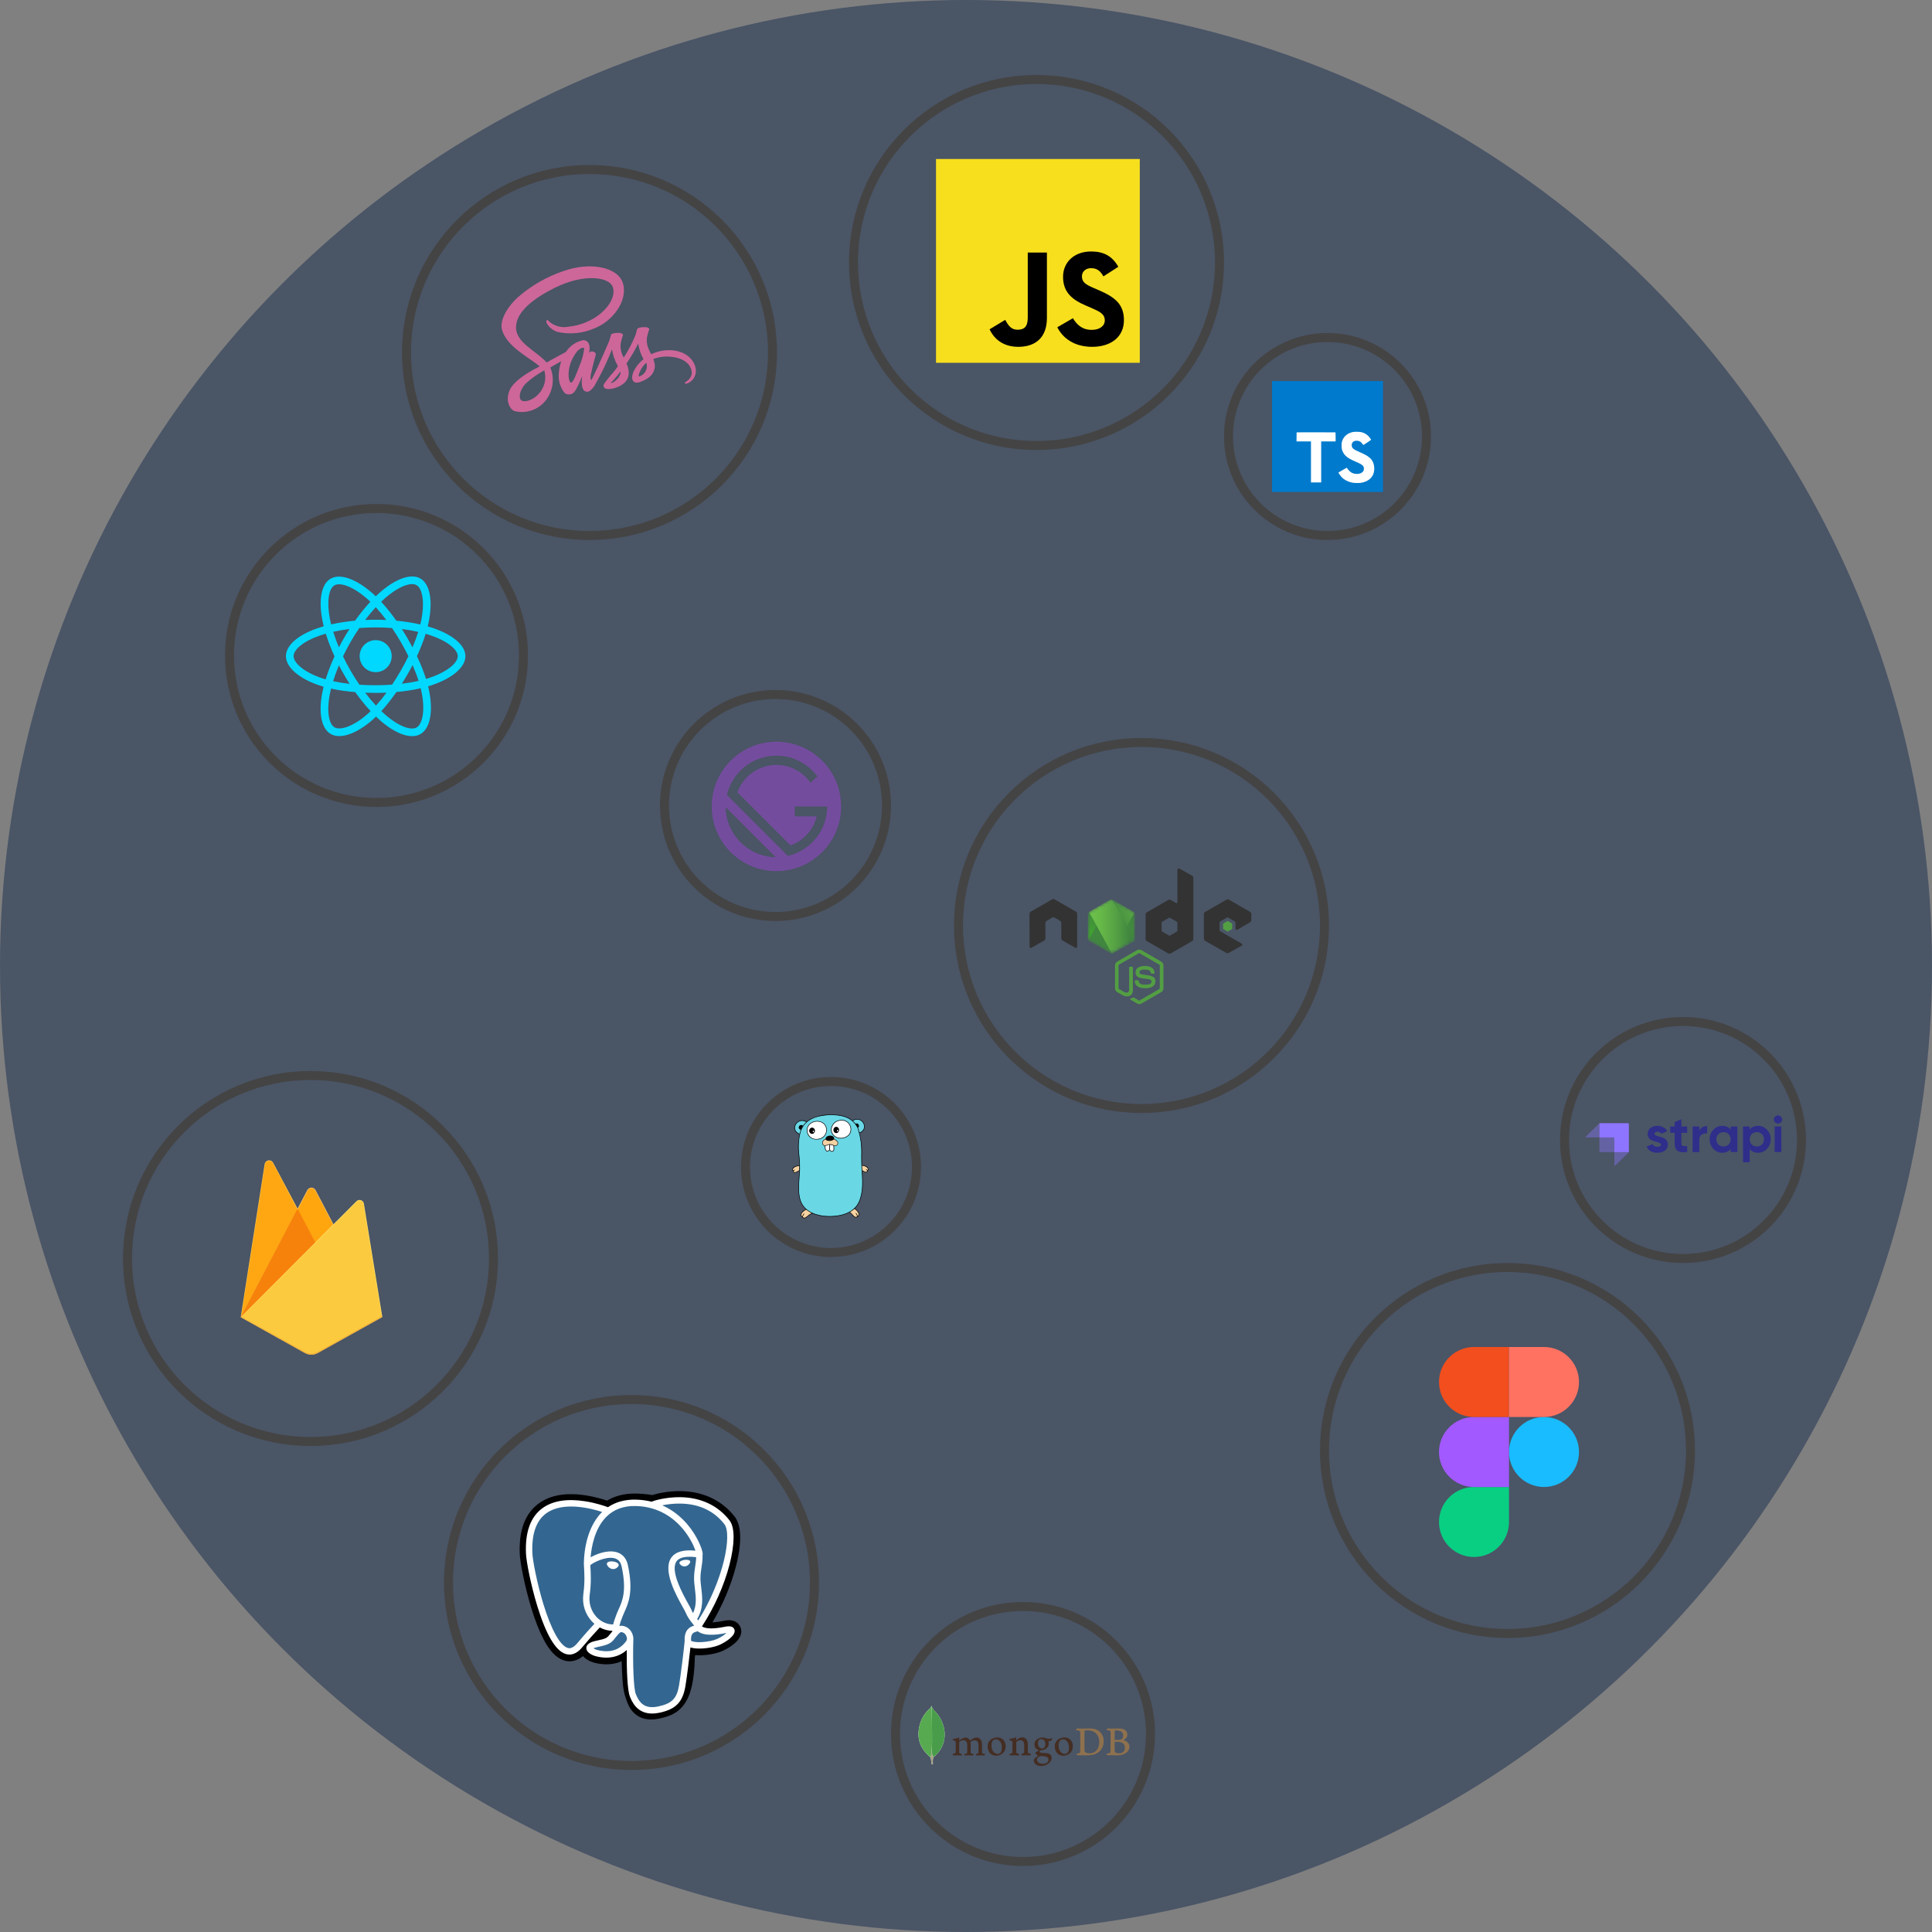 <svg width="644" height="644" viewBox="0 0 644 644" fill="none" xmlns="http://www.w3.org/2000/svg">
<rect x="0" y="0" width="644" height="644" fill="#808080" stroke="none"/>
<circle cx="322" cy="322" r="322" fill="#4A5566"/>
<g clip-path="url(#clip0_26_322)">
<path d="M312 53H379.935V120.935H312V53Z" fill="#F7DF1E"/>
<path d="M329.863 109.771L335.061 106.625C336.064 108.403 336.977 109.908 339.165 109.908C341.263 109.908 342.586 109.087 342.586 105.895V84.189H348.97V105.986C348.97 112.598 345.094 115.608 339.439 115.608C334.332 115.608 331.367 112.963 329.862 109.771" fill="black"/>
<path d="M352.437 109.087L357.635 106.077C359.004 108.312 360.782 109.954 363.929 109.954C366.574 109.954 368.261 108.631 368.261 106.807C368.261 104.618 366.528 103.843 363.609 102.566L362.014 101.882C357.408 99.921 354.353 97.459 354.353 92.26C354.353 87.472 358.001 83.823 363.701 83.823C367.76 83.823 370.678 85.237 372.776 88.931L367.805 92.124C366.71 90.163 365.525 89.388 363.701 89.388C361.831 89.388 360.645 90.573 360.645 92.124C360.645 94.039 361.831 94.814 364.567 96L366.163 96.684C371.59 99.01 374.645 101.381 374.645 106.716C374.645 112.462 370.13 115.609 364.065 115.609C358.137 115.609 354.307 112.781 352.437 109.087" fill="black"/>
</g>
<circle cx="345.5" cy="87.5" r="61" stroke="#444444" stroke-width="3"/>
<g clip-path="url(#clip1_26_322)">
<path d="M144.503 209.406C143.866 209.188 143.224 208.985 142.577 208.799C142.686 208.355 142.786 207.917 142.875 207.486C144.333 200.408 143.38 194.707 140.124 192.83C137.003 191.03 131.898 192.907 126.743 197.393C126.235 197.836 125.738 198.292 125.253 198.76C124.928 198.449 124.598 198.143 124.262 197.844C118.859 193.047 113.443 191.025 110.191 192.908C107.073 194.713 106.149 200.073 107.462 206.78C107.593 207.444 107.74 208.105 107.904 208.762C107.138 208.98 106.398 209.212 105.69 209.459C99.355 211.667 95.31 215.128 95.31 218.718C95.31 222.426 99.653 226.146 106.251 228.401C106.785 228.583 107.325 228.751 107.868 228.907C107.692 229.614 107.535 230.326 107.398 231.042C106.147 237.633 107.124 242.866 110.234 244.66C113.446 246.513 118.838 244.609 124.087 240.02C124.513 239.647 124.929 239.263 125.336 238.869C125.861 239.376 126.4 239.868 126.953 240.345C132.038 244.72 137.061 246.487 140.168 244.689C143.377 242.831 144.42 237.209 143.066 230.369C142.959 229.833 142.839 229.3 142.707 228.77C143.086 228.658 143.457 228.543 143.819 228.422C150.679 226.15 155.141 222.476 155.141 218.718C155.141 215.115 150.965 211.631 144.503 209.406ZM143.016 225.996C142.688 226.105 142.353 226.209 142.011 226.311C141.253 223.914 140.232 221.365 138.981 218.731C140.174 216.16 141.157 213.644 141.893 211.262C142.505 211.439 143.099 211.626 143.671 211.823C149.208 213.729 152.585 216.547 152.585 218.718C152.585 221.031 148.938 224.034 143.016 225.996ZM140.558 230.866C141.157 233.89 141.242 236.624 140.846 238.762C140.49 240.683 139.773 241.964 138.887 242.477C137.001 243.568 132.969 242.15 128.62 238.407C128.106 237.964 127.605 237.506 127.116 237.035C128.802 235.192 130.487 233.048 132.131 230.667C135.024 230.411 137.756 229.991 140.234 229.418C140.356 229.911 140.465 230.394 140.558 230.866ZM115.708 242.288C113.866 242.939 112.398 242.957 111.511 242.446C109.624 241.357 108.839 237.155 109.91 231.519C110.037 230.853 110.183 230.191 110.346 229.533C112.797 230.075 115.51 230.465 118.409 230.7C120.065 233.029 121.798 235.17 123.545 237.045C123.174 237.405 122.794 237.755 122.406 238.095C120.084 240.124 117.758 241.564 115.708 242.288ZM107.077 225.982C104.16 224.985 101.751 223.689 100.099 222.275C98.615 221.004 97.866 219.742 97.866 218.718C97.866 216.54 101.114 213.761 106.531 211.872C107.189 211.643 107.877 211.427 108.591 211.224C109.34 213.659 110.322 216.206 111.507 218.781C110.306 221.394 109.31 223.981 108.554 226.445C108.058 226.303 107.566 226.148 107.077 225.982ZM109.97 206.289C108.846 200.543 109.593 196.208 111.472 195.12C113.474 193.961 117.9 195.613 122.565 199.756C122.869 200.027 123.168 200.303 123.463 200.584C121.724 202.451 120.007 204.576 118.366 206.892C115.552 207.153 112.858 207.572 110.382 208.133C110.229 207.522 110.092 206.907 109.97 206.289V206.289ZM135.779 212.662C135.194 211.652 134.587 210.654 133.96 209.67C135.869 209.911 137.698 210.232 139.415 210.623C138.9 212.276 138.257 214.004 137.5 215.776C136.947 214.726 136.374 213.688 135.779 212.662ZM125.254 202.411C126.433 203.688 127.614 205.114 128.775 206.661C126.419 206.55 124.06 206.55 121.704 206.66C122.866 205.127 124.057 203.703 125.254 202.411ZM114.662 212.68C114.075 213.698 113.512 214.729 112.973 215.774C112.229 214.008 111.592 212.273 111.072 210.596C112.779 210.214 114.599 209.902 116.496 209.665C115.861 210.655 115.25 211.66 114.662 212.679V212.68ZM116.551 227.954C114.591 227.735 112.743 227.439 111.037 227.067C111.565 225.361 112.216 223.588 112.976 221.785C113.517 222.83 114.083 223.862 114.672 224.881C115.278 225.928 115.906 226.953 116.551 227.954ZM125.325 235.206C124.113 233.899 122.905 232.453 121.725 230.898C122.871 230.943 124.039 230.965 125.226 230.965C126.445 230.965 127.651 230.938 128.837 230.885C127.672 232.468 126.496 233.917 125.325 235.206ZM137.524 221.693C138.324 223.516 138.998 225.279 139.533 226.956C137.799 227.352 135.926 227.671 133.952 227.908C134.585 226.905 135.197 225.89 135.789 224.863C136.391 223.82 136.97 222.762 137.524 221.693ZM133.575 223.586C132.669 225.161 131.712 226.705 130.705 228.217C128.881 228.347 127.054 228.411 125.226 228.41C123.364 228.41 121.552 228.352 119.808 228.239C118.776 226.73 117.8 225.183 116.884 223.6H116.884C115.973 222.026 115.121 220.418 114.331 218.779C115.119 217.14 115.968 215.531 116.877 213.956L116.876 213.956C117.784 212.381 118.752 210.84 119.777 209.338C121.557 209.203 123.381 209.133 125.225 209.133H125.226C127.078 209.133 128.905 209.204 130.684 209.34C131.699 210.84 132.66 212.375 133.567 213.943C134.478 215.514 135.339 217.115 136.146 218.743C135.347 220.388 134.489 222.003 133.575 223.586ZM138.848 195.044C140.851 196.199 141.63 200.859 140.372 206.969C140.291 207.359 140.201 207.756 140.103 208.159C137.62 207.586 134.925 207.16 132.103 206.895C130.459 204.554 128.755 202.426 127.045 200.583C127.493 200.151 127.952 199.73 128.421 199.321C132.838 195.477 136.967 193.959 138.848 195.044ZM125.226 213.376C128.176 213.376 130.568 215.768 130.568 218.718C130.568 221.669 128.176 224.061 125.226 224.061C122.275 224.061 119.883 221.669 119.883 218.718C119.883 215.768 122.275 213.376 125.226 213.376Z" fill="#00D8FF"/>
</g>
<circle cx="125.5" cy="218.5" r="49" stroke="#444444" stroke-width="3"/>
<g clip-path="url(#clip2_26_322)">
<path d="M379.742 334.702C379.492 334.702 379.258 334.636 379.04 334.519L376.817 333.2C376.483 333.016 376.65 332.95 376.751 332.916C377.202 332.766 377.285 332.732 377.753 332.465C377.804 332.432 377.871 332.449 377.921 332.482L379.626 333.5C379.692 333.534 379.776 333.534 379.826 333.5L386.495 329.644C386.562 329.611 386.596 329.544 386.596 329.46V321.765C386.596 321.681 386.562 321.614 386.495 321.581L379.826 317.741C379.759 317.708 379.676 317.708 379.626 317.741L372.956 321.581C372.889 321.614 372.856 321.698 372.856 321.764V329.46C372.856 329.527 372.889 329.611 372.956 329.644L374.778 330.696C375.764 331.197 376.383 330.612 376.383 330.028V322.432C376.383 322.332 376.466 322.232 376.583 322.232H377.436C377.536 322.232 377.636 322.315 377.636 322.432V330.028C377.636 331.347 376.918 332.115 375.664 332.115C375.28 332.115 374.979 332.115 374.126 331.697L372.371 330.696C371.936 330.445 371.669 329.978 371.669 329.477V321.781C371.669 321.28 371.936 320.813 372.371 320.563L379.04 316.706C379.458 316.473 380.027 316.473 380.445 316.706L387.114 320.563C387.549 320.813 387.816 321.28 387.816 321.781V329.477C387.816 329.978 387.549 330.445 387.114 330.696L380.445 334.552C380.227 334.652 379.977 334.702 379.743 334.702H379.742ZM381.798 329.41C378.873 329.41 378.272 328.075 378.272 326.94C378.272 326.839 378.355 326.739 378.472 326.739H379.341C379.442 326.739 379.525 326.806 379.525 326.906C379.659 327.791 380.043 328.225 381.815 328.225C383.219 328.225 383.821 327.908 383.821 327.157C383.821 326.723 383.654 326.406 381.464 326.188C379.642 326.005 378.506 325.604 378.506 324.152C378.506 322.8 379.642 321.998 381.548 321.998C383.687 321.998 384.74 322.733 384.874 324.335C384.874 324.386 384.857 324.435 384.824 324.486C384.79 324.519 384.74 324.552 384.69 324.552H383.821C383.737 324.552 383.654 324.486 383.637 324.402C383.437 323.484 382.918 323.183 381.548 323.183C380.01 323.183 379.826 323.718 379.826 324.118C379.826 324.602 380.043 324.753 382.116 325.02C384.172 325.287 385.142 325.671 385.142 327.107C385.125 328.576 383.921 329.41 381.798 329.41Z" fill="#539E43"/>
<path d="M359.049 304.603C359.049 304.303 358.882 304.019 358.614 303.869L351.527 299.795C351.41 299.728 351.276 299.695 351.143 299.678H351.076C350.942 299.678 350.808 299.728 350.691 299.795L343.604 303.869C343.336 304.019 343.169 304.303 343.169 304.603L343.186 315.554C343.186 315.705 343.27 315.855 343.403 315.922C343.537 316.005 343.704 316.005 343.821 315.922L348.034 313.518C348.301 313.367 348.468 313.084 348.468 312.783V307.658C348.468 307.358 348.635 307.074 348.903 306.924L350.691 305.889C350.825 305.805 350.975 305.772 351.126 305.772C351.276 305.772 351.427 305.805 351.544 305.889L353.332 306.924C353.6 307.074 353.767 307.358 353.767 307.658V312.783C353.767 313.084 353.934 313.367 354.201 313.518L358.414 315.922C358.547 316.005 358.715 316.005 358.848 315.922C358.982 315.855 359.066 315.705 359.066 315.554L359.049 304.603Z" fill="#333333"/>
<path d="M393.115 289.528C392.981 289.461 392.814 289.461 392.697 289.528C392.563 289.612 392.479 289.745 392.479 289.896V300.747C392.479 300.847 392.429 300.947 392.329 301.014C392.229 301.064 392.128 301.064 392.028 301.014L390.256 299.996C390.127 299.922 389.98 299.883 389.83 299.883C389.681 299.883 389.534 299.922 389.404 299.996L382.317 304.086C382.049 304.236 381.882 304.52 381.882 304.82V312.983C381.882 313.284 382.049 313.568 382.317 313.718L389.404 317.808C389.534 317.882 389.681 317.921 389.83 317.921C389.98 317.921 390.127 317.882 390.256 317.808L397.344 313.718C397.611 313.568 397.778 313.284 397.778 312.983V292.633C397.778 292.316 397.611 292.033 397.344 291.882L393.115 289.528H393.115ZM392.463 310.296C392.463 310.379 392.429 310.446 392.362 310.479L389.939 311.882C389.905 311.898 389.868 311.907 389.83 311.907C389.792 311.907 389.755 311.898 389.721 311.882L387.298 310.479C387.231 310.446 387.197 310.362 387.197 310.296V307.491C387.197 307.408 387.231 307.341 387.298 307.308L389.721 305.905C389.755 305.889 389.792 305.88 389.83 305.88C389.868 305.88 389.905 305.889 389.939 305.905L392.362 307.308C392.429 307.341 392.463 307.424 392.463 307.491V310.296Z" fill="#333333"/>
<path d="M416.7 307.424C416.968 307.274 417.118 306.99 417.118 306.69V304.703C417.118 304.403 416.951 304.119 416.7 303.969L409.663 299.895C409.533 299.822 409.386 299.783 409.237 299.783C409.087 299.783 408.94 299.822 408.81 299.895L401.723 303.985C401.456 304.136 401.289 304.419 401.289 304.72V312.883C401.289 313.184 401.456 313.468 401.723 313.618L408.76 317.624C409.028 317.775 409.345 317.775 409.596 317.624L413.858 315.254C413.992 315.187 414.076 315.037 414.076 314.887C414.076 314.736 413.992 314.586 413.858 314.519L406.738 310.429C406.604 310.346 406.52 310.212 406.52 310.062V307.508C406.52 307.358 406.604 307.208 406.738 307.141L408.961 305.872C409.026 305.831 409.101 305.809 409.178 305.809C409.255 305.809 409.33 305.831 409.395 305.872L411.619 307.141C411.752 307.224 411.836 307.358 411.836 307.508V309.511C411.836 309.661 411.92 309.812 412.053 309.878C412.187 309.962 412.354 309.962 412.488 309.878L416.7 307.424Z" fill="#333333"/>
<path d="M409.128 307.04C409.153 307.024 409.182 307.015 409.212 307.015C409.241 307.015 409.27 307.024 409.295 307.04L410.649 307.825C410.699 307.858 410.733 307.908 410.733 307.975V309.544C410.733 309.611 410.699 309.661 410.649 309.695L409.295 310.479C409.27 310.496 409.241 310.504 409.212 310.504C409.182 310.504 409.153 310.496 409.128 310.479L407.774 309.695C407.724 309.661 407.691 309.611 407.691 309.544V307.975C407.691 307.908 407.724 307.858 407.774 307.825L409.128 307.04Z" fill="#539E43"/>
<mask id="mask0_26_322" style="mask-type:alpha" maskUnits="userSpaceOnUse" x="362" y="299" width="17" height="19">
<path d="M370.9 299.929C370.77 299.855 370.623 299.816 370.474 299.816C370.324 299.816 370.177 299.855 370.048 299.929L363.011 303.985C362.743 304.135 362.593 304.419 362.593 304.72V312.85C362.593 313.15 362.76 313.434 363.011 313.584L370.048 317.641C370.177 317.715 370.324 317.754 370.474 317.754C370.623 317.754 370.77 317.715 370.9 317.641L377.937 313.584C378.205 313.434 378.355 313.15 378.355 312.85V304.72C378.355 304.419 378.188 304.136 377.937 303.985L370.9 299.929Z" fill="white"/>
</mask>
<g mask="url(#mask0_26_322)">
<path d="M370.9 299.929C370.77 299.855 370.623 299.816 370.474 299.816C370.324 299.816 370.177 299.855 370.048 299.929L363.011 303.985C362.743 304.135 362.593 304.419 362.593 304.72V312.85C362.593 313.15 362.76 313.434 363.011 313.584L370.048 317.641C370.177 317.715 370.324 317.754 370.474 317.754C370.623 317.754 370.77 317.715 370.9 317.641L377.937 313.584C378.205 313.434 378.355 313.15 378.355 312.85V304.72C378.355 304.419 378.188 304.136 377.937 303.985L370.9 299.929Z" fill="url(#paint0_linear_26_322)"/>
<path d="M377.954 303.985L370.883 299.929C370.814 299.894 370.741 299.866 370.666 299.845L362.743 313.401C362.809 313.481 362.888 313.549 362.977 313.601L370.048 317.658C370.248 317.775 370.482 317.808 370.699 317.741L378.138 304.152C378.088 304.086 378.021 304.035 377.954 303.985V303.985Z" fill="url(#paint1_linear_26_322)"/>
<path fill-rule="evenodd" clip-rule="evenodd" d="M377.971 313.584C378.171 313.468 378.322 313.267 378.389 313.05L370.633 299.829C370.432 299.795 370.215 299.812 370.031 299.929L363.01 303.969L370.582 317.758C370.692 317.74 370.799 317.706 370.9 317.658L377.971 313.585L377.971 313.584Z" fill="url(#paint2_linear_26_322)"/>
<path fill-rule="evenodd" clip-rule="evenodd" d="M377.971 313.584L370.917 317.641C370.817 317.692 370.71 317.726 370.599 317.741L370.733 317.992L378.556 313.468V313.367L378.355 313.034C378.322 313.267 378.171 313.468 377.971 313.584Z" fill="url(#paint3_linear_26_322)"/>
<path fill-rule="evenodd" clip-rule="evenodd" d="M377.971 313.584L370.917 317.641C370.817 317.692 370.71 317.726 370.599 317.741L370.733 317.992L378.556 313.468V313.367L378.355 313.034C378.322 313.267 378.171 313.468 377.971 313.584Z" fill="url(#paint4_linear_26_322)"/>
</g>
</g>
<circle cx="380.5" cy="308.5" r="61" stroke="#444444" stroke-width="3"/>
<path d="M222.952 116.722C220.917 116.725 218.91 117.19 217.081 118.082C216.509 117.132 216.067 116.11 215.767 115.042C215.595 114.205 215.555 113.346 215.649 112.496C215.847 111.562 216.103 110.64 216.417 109.738C216.406 109.62 216.276 109.062 214.973 109.044C213.67 109.025 212.548 109.292 212.428 109.636C212.201 110.266 212.02 110.911 211.884 111.566C210.806 114.226 209.478 116.778 207.92 119.189C207.047 117.757 206.688 116.071 206.902 114.408C207.1 113.473 207.356 112.552 207.67 111.649C207.658 111.531 207.529 110.974 206.226 110.955C204.923 110.937 203.801 111.203 203.681 111.548C203.56 111.892 203.408 112.705 203.137 113.478C202.866 114.25 199.705 121.313 198.877 123.134C198.451 124.06 198.083 124.814 197.824 125.323C197.812 125.356 197.796 125.388 197.778 125.418L197.424 126.094V126.105C197.245 126.425 197.056 126.721 196.961 126.721C196.795 126.06 196.803 125.367 196.984 124.71C197.447 122.259 198.581 118.45 198.569 118.319C198.569 118.247 198.782 117.585 197.835 117.243C197.616 117.138 197.369 117.104 197.13 117.146C196.89 117.187 196.67 117.302 196.498 117.474C196.415 117.474 196.357 117.675 196.357 117.675C196.357 117.675 197.387 113.392 194.392 113.392C193.226 113.627 192.119 114.092 191.135 114.761C190.152 115.43 189.312 116.288 188.665 117.286C187.86 117.724 186.145 118.659 184.31 119.665C183.616 120.056 182.889 120.447 182.216 120.822C182.169 120.776 182.121 120.716 182.075 120.67C178.43 116.787 171.731 114.047 172.02 108.852C172.127 106.959 172.777 101.988 184.884 95.951C194.848 91.041 202.778 92.401 204.15 95.419C206.115 99.728 199.902 107.727 189.607 108.887C188.468 109.118 187.291 109.09 186.165 108.805C185.038 108.52 183.99 107.986 183.097 107.241C182.554 106.649 182.47 106.614 182.269 106.732C181.938 106.91 182.151 107.443 182.269 107.75C182.662 108.461 183.193 109.086 183.831 109.588C184.47 110.09 185.202 110.459 185.985 110.673C190.035 111.548 194.258 111.13 198.058 109.477C204.305 107.063 209.165 100.352 207.739 94.732C206.307 89.028 196.84 87.146 187.88 90.335C182.268 92.223 177.083 95.198 172.619 99.089C167.684 103.705 166.904 107.716 167.223 109.398C168.38 115.364 176.597 119.244 179.886 122.125C179.737 122.21 179.587 122.292 179.437 122.373C177.791 123.19 171.52 126.469 169.949 129.935C168.174 133.869 170.234 136.68 171.594 137.06C173.645 137.551 175.797 137.389 177.751 136.597C179.705 135.806 181.363 134.424 182.493 132.645C183.456 131.169 184.048 129.482 184.218 127.728C184.389 125.974 184.133 124.205 183.472 122.572C183.461 122.545 183.445 122.521 183.426 122.5L184.715 121.743C185.498 121.28 186.291 120.834 187.094 120.406C186.612 121.795 186.329 123.246 186.254 124.715C186.09 126.966 186.779 129.196 188.184 130.962C188.397 131.146 188.645 131.286 188.914 131.373C189.182 131.461 189.464 131.494 189.746 131.471C191.134 131.471 191.77 130.314 192.467 128.94C193.318 127.26 194.087 125.307 194.087 125.307C194.087 125.307 193.129 130.585 195.732 130.585C196.678 130.585 197.636 129.354 198.065 128.734V128.746L198.136 128.628L198.289 128.38V128.357C198.668 127.695 199.52 126.191 200.786 123.694C202.42 120.475 203.993 116.451 203.993 116.451C204.145 117.335 204.354 118.209 204.62 119.066C205.001 120.105 205.452 121.117 205.969 122.095C205.59 122.627 205.354 122.923 205.354 122.923L205.365 122.935C205.058 123.338 204.727 123.775 204.359 124.201C203.264 125.404 202.248 126.677 201.318 128.012C201.18 128.236 201.132 128.505 201.185 128.763C201.238 129.021 201.387 129.249 201.603 129.4C202.09 129.654 202.645 129.745 203.188 129.662C204.006 129.616 204.81 129.432 205.567 129.118C206.298 128.861 206.988 128.498 207.615 128.042C208.261 127.594 208.781 126.988 209.125 126.281C209.469 125.575 209.625 124.791 209.579 124.006C209.506 123.018 209.254 122.051 208.834 121.153C208.952 120.987 209.065 120.822 209.176 120.656C210.492 118.692 211.678 116.644 212.726 114.526C212.878 115.41 213.087 116.284 213.353 117.141C213.668 118.038 214.055 118.909 214.51 119.744C212.997 120.908 211.805 122.439 211.046 124.192C210.301 126.346 210.88 127.315 211.972 127.54C212.569 127.581 213.167 127.459 213.7 127.186C214.485 126.928 215.223 126.549 215.889 126.061C216.592 125.647 217.18 125.064 217.602 124.366C218.023 123.667 218.264 122.875 218.303 122.06C218.25 121.247 218.067 120.448 217.759 119.693C219.756 118.913 221.922 118.664 224.044 118.971C229.676 119.633 230.79 123.148 230.577 124.629C230.477 125.154 230.266 125.651 229.958 126.088C229.649 126.525 229.251 126.89 228.79 127.16C228.399 127.408 228.27 127.491 228.304 127.67C228.351 127.931 228.536 127.917 228.871 127.871C229.72 127.607 230.469 127.092 231.019 126.394C231.57 125.696 231.895 124.847 231.953 123.96C232.132 120.489 228.818 116.683 222.959 116.717L222.952 116.722ZM179.494 131.365C177.625 133.401 175.021 134.17 173.897 133.519C172.689 132.825 173.163 129.817 175.459 127.66C176.82 126.434 178.292 125.337 179.855 124.381C180.128 124.215 180.531 123.979 181.012 123.687L181.142 123.615L181.427 123.437C181.837 124.811 181.874 126.27 181.534 127.663C181.195 129.056 180.491 130.334 179.494 131.365ZM193.103 122.109C192.453 123.694 191.092 127.755 190.264 127.528C189.554 127.339 189.107 124.261 190.123 121.22C190.636 119.757 191.383 118.386 192.335 117.162C193.353 116.025 194.478 115.646 194.749 116.109C194.502 118.179 193.947 120.202 193.103 122.109ZM204.333 127.482C204.06 127.623 203.801 127.713 203.683 127.649C203.6 127.602 203.801 127.417 203.801 127.417C203.801 127.417 205.21 125.902 205.766 125.217C206.085 124.814 206.46 124.342 206.867 123.807V123.96C206.867 125.77 205.115 126.989 204.336 127.487L204.333 127.482ZM212.997 125.506C212.796 125.365 212.83 124.89 213.506 123.412C213.976 122.462 214.632 121.617 215.436 120.926C215.559 121.277 215.623 121.645 215.626 122.016C215.635 122.807 215.382 123.578 214.907 124.209C214.432 124.841 213.761 125.298 212.999 125.508L212.997 125.506Z" fill="#CD6799"/>
<circle cx="196.5" cy="117.5" r="61" stroke="#444444" stroke-width="3"/>
<path d="M80.237 439.061L80.63 438.513L99.189 403.307L99.228 402.934L91.048 387.569C90.898 387.288 90.664 387.061 90.378 386.921C90.092 386.78 89.769 386.733 89.456 386.786C89.142 386.839 88.852 386.99 88.629 387.216C88.405 387.443 88.258 387.734 88.208 388.048L80.237 439.061Z" fill="#FFC24A"/>
<path d="M80.468 438.644L80.764 438.066L99.13 403.226L90.971 387.801C90.837 387.532 90.619 387.315 90.35 387.181C90.082 387.047 89.777 387.003 89.482 387.057C89.187 387.111 88.917 387.259 88.713 387.479C88.508 387.699 88.381 387.979 88.35 388.277L80.468 438.644Z" fill="#FFA712"/>
<path d="M105.191 414.555L111.282 408.308L105.189 396.689C105.055 396.439 104.855 396.23 104.612 396.084C104.368 395.938 104.09 395.861 103.806 395.861C103.522 395.861 103.244 395.938 103 396.084C102.757 396.23 102.558 396.439 102.423 396.689L99.168 402.895V403.425L105.191 414.555Z" fill="#F4BD62"/>
<path d="M105.082 414.301L111.004 408.238L105.082 396.946C104.985 396.701 104.82 396.49 104.606 396.338C104.391 396.185 104.138 396.098 103.875 396.086C103.612 396.075 103.352 396.14 103.125 396.273C102.898 396.406 102.715 396.602 102.597 396.837L99.325 403.152L99.228 403.474L105.082 414.301Z" fill="#FFA50E"/>
<path d="M80.241 439.063L80.419 438.883L81.065 438.621L104.807 414.967L105.108 414.148L99.186 402.86L80.241 439.063Z" fill="#F6820C"/>
<path d="M105.95 450.992L127.443 439.008L121.301 401.217C121.257 400.951 121.141 400.702 120.964 400.497C120.788 400.293 120.559 400.141 120.302 400.058C120.045 399.975 119.77 399.965 119.507 400.028C119.245 400.092 119.005 400.226 118.814 400.417L80.237 439.061L101.602 450.99C102.266 451.36 103.014 451.555 103.775 451.555C104.536 451.555 105.284 451.36 105.948 450.99" fill="#FDE068"/>
<path d="M127.246 438.908L121.155 401.402C121.145 401.148 121.059 400.902 120.908 400.696C120.757 400.49 120.549 400.334 120.31 400.246C120.07 400.159 119.81 400.144 119.562 400.205C119.314 400.265 119.09 400.398 118.918 400.586L80.468 438.989L101.597 450.791C102.256 451.158 102.998 451.351 103.753 451.351C104.507 451.351 105.249 451.158 105.908 450.791L127.246 438.908Z" fill="#FCCA3F"/>
<path d="M105.95 450.631C105.286 451.002 104.538 451.196 103.777 451.196C103.017 451.196 102.269 451.002 101.604 450.631L80.412 438.88L80.237 439.061L101.602 450.99C102.266 451.36 103.014 451.555 103.775 451.555C104.536 451.555 105.284 451.36 105.948 450.99L127.443 439.008L127.39 438.684L105.95 450.631Z" fill="#EEAB37"/>
<circle cx="103.5" cy="419.5" r="61" stroke="#444444" stroke-width="3"/>
<g clip-path="url(#clip3_26_322)">
<path d="M246.898 542.635C246.454 541.291 245.291 540.355 243.787 540.13C243.077 540.024 242.265 540.069 241.304 540.267C239.629 540.613 238.386 540.744 237.479 540.77C240.902 534.992 243.687 528.403 245.289 522.2C247.881 512.171 246.496 507.602 244.878 505.536C240.595 500.065 234.346 497.127 226.807 497.037C222.786 496.988 219.256 497.781 217.414 498.352C215.699 498.05 213.855 497.881 211.921 497.85C208.295 497.792 205.091 498.582 202.353 500.206C200.837 499.694 198.404 498.971 195.595 498.511C188.988 497.426 183.663 498.271 179.768 501.022C175.051 504.352 172.865 510.137 173.269 518.218C173.398 520.784 174.833 528.59 177.094 535.993C178.394 540.249 179.779 543.782 181.212 546.497C183.245 550.347 185.42 552.614 187.861 553.428C189.23 553.883 191.716 554.203 194.331 552.026C194.663 552.427 195.105 552.826 195.692 553.196C196.438 553.666 197.349 554.05 198.259 554.277C201.54 555.097 204.612 554.892 207.234 553.743C207.25 554.209 207.263 554.654 207.273 555.039C207.29 555.662 207.308 556.274 207.331 556.846C207.486 560.712 207.749 563.719 208.529 565.823C208.572 565.938 208.629 566.115 208.69 566.302C209.079 567.492 209.73 569.485 211.385 571.046C213.099 572.663 215.172 573.159 217.07 573.159C218.022 573.159 218.931 573.034 219.728 572.864C222.568 572.255 225.794 571.328 228.128 568.007C230.335 564.867 231.407 560.138 231.601 552.686C231.626 552.476 231.65 552.274 231.672 552.083L231.718 551.689L232.238 551.735L232.372 551.744C235.265 551.875 238.802 551.262 240.975 550.254C242.692 549.457 248.193 546.554 246.898 542.635Z" fill="black"/>
<path d="M241.951 543.397C233.349 545.171 232.757 542.26 232.757 542.26C241.84 528.789 245.637 511.689 242.36 507.504C233.421 496.089 217.948 501.488 217.689 501.628L217.606 501.643C215.907 501.29 214.005 501.08 211.867 501.045C207.975 500.981 205.022 502.065 202.781 503.763C202.781 503.763 175.178 492.397 176.462 518.058C176.735 523.518 184.29 559.366 193.302 548.538C196.596 544.578 199.778 541.231 199.778 541.231C201.359 542.28 203.251 542.816 205.235 542.623L205.389 542.493C205.341 542.984 205.363 543.465 205.45 544.034C203.129 546.627 203.811 547.082 199.17 548.037C194.474 549.004 197.233 550.726 199.034 551.177C201.218 551.722 206.269 552.495 209.683 547.719L209.547 548.264C210.456 548.993 211.095 553.001 210.988 556.635C210.881 560.269 210.809 562.763 211.526 564.712C212.243 566.661 212.957 571.045 219.058 569.739C224.155 568.647 226.797 565.817 227.165 561.097C227.425 557.741 228.016 558.238 228.053 555.237L228.526 553.817C229.072 549.268 228.613 547.801 231.753 548.484L232.517 548.551C234.828 548.656 237.854 548.179 239.63 547.354C243.453 545.58 245.721 542.619 241.95 543.397H241.951Z" fill="#336791"/>
<path d="M204.397 520.5C203.622 520.392 202.92 520.492 202.565 520.761C202.365 520.912 202.303 521.087 202.287 521.208C202.242 521.527 202.466 521.88 202.604 522.062C202.993 522.578 203.562 522.933 204.124 523.011C204.206 523.022 204.287 523.028 204.368 523.028C205.307 523.028 206.16 522.297 206.235 521.758C206.329 521.082 205.349 520.632 204.397 520.5" fill="white"/>
<path d="M230.078 520.521C230.004 519.992 229.062 519.841 228.167 519.965C227.274 520.089 226.408 520.493 226.481 521.023C226.538 521.436 227.284 522.14 228.166 522.14C228.241 522.14 228.316 522.135 228.392 522.124C228.981 522.043 229.413 521.669 229.618 521.454C229.93 521.125 230.112 520.759 230.078 520.521Z" fill="white"/>
<path d="M244.813 543.196C244.485 542.204 243.43 541.885 241.676 542.247C236.468 543.322 234.603 542.577 233.99 542.127C238.038 535.963 241.368 528.512 243.165 521.56C244.016 518.267 244.486 515.208 244.525 512.716C244.567 509.98 244.101 507.969 243.139 506.741C239.263 501.79 233.573 499.134 226.686 499.061C221.951 499.008 217.951 500.219 217.175 500.56C215.542 500.154 213.762 499.904 211.824 499.873C208.269 499.815 205.197 500.666 202.653 502.399C201.548 501.988 198.693 501.009 195.2 500.446C189.163 499.475 184.366 500.211 180.942 502.635C176.857 505.528 174.971 510.699 175.336 518.005C175.459 520.462 176.86 528.023 179.071 535.264C181.982 544.795 185.146 550.19 188.474 551.3C188.864 551.43 189.313 551.521 189.809 551.521C191.023 551.521 192.512 550.974 194.061 549.112C195.95 546.847 197.904 544.637 199.921 542.484C201.23 543.186 202.668 543.578 204.138 543.617C204.141 543.656 204.144 543.694 204.148 543.732C203.895 544.034 203.647 544.34 203.405 544.65C202.386 545.943 202.174 546.212 198.894 546.887C197.962 547.08 195.484 547.59 195.448 549.326C195.408 551.222 198.376 552.019 198.715 552.103C199.893 552.398 201.028 552.544 202.111 552.544C204.744 552.544 207.061 551.679 208.913 550.005C208.856 556.766 209.138 563.429 209.95 565.459C210.616 567.12 212.241 571.182 217.374 571.181C218.127 571.181 218.956 571.094 219.868 570.898C225.225 569.751 227.552 567.384 228.452 562.166C228.933 559.378 229.76 552.719 230.148 549.147C230.969 549.403 232.025 549.52 233.166 549.52C235.548 549.52 238.295 549.014 240.018 548.215C241.954 547.316 245.447 545.111 244.813 543.196ZM232.056 519.06C232.038 520.114 231.893 521.072 231.739 522.071C231.573 523.145 231.402 524.257 231.359 525.605C231.316 526.918 231.48 528.283 231.639 529.602C231.959 532.268 232.288 535.012 231.015 537.72C230.804 537.346 230.615 536.959 230.451 536.561C230.293 536.178 229.949 535.562 229.474 534.71C227.623 531.392 223.288 523.622 225.507 520.451C226.168 519.508 227.845 518.538 232.056 519.06ZM226.952 501.196C233.123 501.332 238.004 503.64 241.46 508.054C244.111 511.44 241.192 526.846 232.742 540.137C232.657 540.029 232.572 539.922 232.486 539.814L232.379 539.681C234.563 536.076 234.136 532.51 233.756 529.348C233.599 528.051 233.452 526.825 233.49 525.674C233.528 524.454 233.69 523.407 233.846 522.395C234.038 521.148 234.233 519.858 234.179 518.337C234.219 518.177 234.235 517.989 234.214 517.765C234.077 516.306 232.411 511.941 229.015 507.99C227.157 505.829 224.449 503.41 220.75 501.779C222.341 501.449 224.516 501.142 226.952 501.196ZM192.422 547.75C190.715 549.801 189.537 549.408 189.149 549.279C186.624 548.437 183.694 543.102 181.11 534.643C178.875 527.323 177.569 519.962 177.465 517.898C177.139 511.37 178.722 506.821 182.171 504.376C187.783 500.398 197.011 502.779 200.719 503.987C200.666 504.039 200.61 504.089 200.558 504.142C194.473 510.284 194.617 520.778 194.632 521.419C194.632 521.667 194.653 522.017 194.681 522.499C194.786 524.264 194.981 527.549 194.46 531.269C193.976 534.726 195.043 538.11 197.385 540.553C197.625 540.803 197.878 541.041 198.142 541.266C197.099 542.382 194.833 544.85 192.422 547.75ZM198.924 539.079C197.036 537.11 196.179 534.371 196.571 531.564C197.121 527.635 196.918 524.212 196.809 522.373C196.794 522.116 196.78 521.89 196.772 521.713C197.661 520.925 201.78 518.719 204.718 519.392C206.058 519.698 206.875 520.611 207.215 522.18C208.972 530.305 207.447 533.692 206.222 536.413C205.97 536.974 205.731 537.504 205.527 538.052L205.369 538.476C204.97 539.547 204.598 540.543 204.367 541.489C202.36 541.484 200.408 540.627 198.924 539.078V539.079ZM199.232 550.036C198.646 549.89 198.119 549.636 197.81 549.425C198.068 549.303 198.527 549.138 199.325 548.974C203.182 548.18 203.778 547.62 205.079 545.969C205.378 545.59 205.716 545.161 206.184 544.638L206.185 544.638C206.882 543.857 207.201 543.989 207.779 544.229C208.248 544.423 208.705 545.011 208.89 545.657C208.978 545.962 209.076 546.542 208.754 546.993C206.036 550.796 202.076 550.748 199.232 550.036ZM219.421 568.815C214.702 569.826 213.031 567.419 211.93 564.667C211.219 562.891 210.87 554.881 211.117 546.034C211.121 545.917 211.104 545.803 211.071 545.696C211.043 545.485 210.998 545.276 210.94 545.071C210.571 543.784 209.673 542.707 208.595 542.261C208.167 542.084 207.382 541.758 206.438 542C206.639 541.171 206.988 540.234 207.367 539.22L207.526 538.794C207.704 538.313 207.929 537.815 208.166 537.287C209.448 534.44 211.204 530.54 209.298 521.73C208.584 518.43 206.2 516.818 202.587 517.193C200.42 517.417 198.438 518.291 197.449 518.792C197.236 518.899 197.042 519.003 196.86 519.104C197.136 515.78 198.179 509.566 202.079 505.634C204.534 503.16 207.804 501.937 211.788 502.003C219.639 502.131 224.673 506.158 227.514 509.514C229.962 512.406 231.288 515.318 231.817 516.89C227.838 516.485 225.132 517.27 223.76 519.23C220.776 523.494 225.393 531.77 227.612 535.747C228.019 536.476 228.37 537.106 228.481 537.374C229.203 539.124 230.139 540.293 230.821 541.146C231.031 541.407 231.234 541.661 231.388 541.882C230.183 542.229 228.019 543.032 228.216 547.042C228.057 549.054 226.926 558.475 226.351 561.804C225.592 566.202 223.973 567.839 219.421 568.815V568.815ZM239.121 546.282C237.888 546.854 235.826 547.283 233.868 547.375C231.704 547.476 230.602 547.132 230.343 546.921C230.222 544.422 231.152 544.161 232.137 543.885C232.292 543.841 232.443 543.799 232.589 543.748C232.679 543.822 232.779 543.895 232.887 543.966C234.626 545.114 237.728 545.237 242.107 544.334L242.155 544.324C241.564 544.876 240.554 545.617 239.121 546.282Z" fill="white"/>
</g>
<circle cx="210.5" cy="527.5" r="61" stroke="#444444" stroke-width="3"/>
<path fill-rule="evenodd" clip-rule="evenodd" d="M264.409 390.223C264.458 391.245 265.479 390.773 265.942 390.453C266.381 390.15 266.51 390.403 266.549 389.804C266.588 389.411 266.604 389.016 266.597 388.622C265.915 388.553 265.231 388.729 264.666 389.117C264.385 389.321 263.861 389.971 264.409 390.231" fill="#F6D2A2"/>
<path d="M264.94 390.943C264.839 390.945 264.739 390.924 264.648 390.88C264.544 390.82 264.458 390.733 264.399 390.628C264.34 390.523 264.311 390.404 264.314 390.284C264.246 390.251 264.188 390.202 264.145 390.141C264.101 390.079 264.074 390.008 264.066 389.934C264.085 389.754 264.142 389.58 264.234 389.425C264.327 389.269 264.452 389.136 264.601 389.034C265.184 388.631 265.892 388.45 266.597 388.523L266.681 388.53V388.614C266.692 388.923 266.682 389.232 266.653 389.539C266.645 389.629 266.639 389.719 266.633 389.809C266.606 390.233 266.526 390.297 266.307 390.373C266.192 390.41 266.083 390.463 265.984 390.533C265.677 390.757 265.318 390.898 264.94 390.943ZM266.313 388.706C265.745 388.698 265.189 388.869 264.722 389.194C264.522 389.34 264.243 389.681 264.267 389.916C264.274 389.966 264.294 390.013 264.327 390.052C264.359 390.09 264.401 390.119 264.449 390.135L264.502 390.16V390.218C264.514 390.473 264.591 390.636 264.731 390.706C265 390.839 265.503 390.634 265.883 390.373C265.997 390.294 266.122 390.232 266.254 390.19C266.398 390.14 266.427 390.129 266.448 389.796C266.448 389.706 266.461 389.616 266.468 389.524C266.493 389.253 266.504 388.981 266.5 388.71C266.437 388.707 266.375 388.706 266.315 388.706H266.313Z" fill="black"/>
<path fill-rule="evenodd" clip-rule="evenodd" d="M264.409 390.223C264.564 390.189 264.706 390.109 264.816 389.994L264.409 390.223Z" fill="#C6B198"/>
<path d="M264.409 390.321C264.387 390.32 264.365 390.312 264.348 390.297C264.332 390.282 264.32 390.262 264.316 390.24C264.313 390.218 264.316 390.196 264.327 390.176C264.338 390.157 264.355 390.141 264.376 390.133L264.441 390.109C264.556 390.083 264.659 390.023 264.739 389.937C264.746 389.926 264.756 389.915 264.767 389.908C264.778 389.9 264.791 389.894 264.804 389.892C264.818 389.889 264.831 389.889 264.845 389.892C264.858 389.895 264.871 389.901 264.882 389.909C264.893 389.917 264.902 389.928 264.908 389.94C264.915 389.952 264.919 389.965 264.921 389.978C264.922 389.992 264.92 390.006 264.916 390.019C264.912 390.032 264.904 390.043 264.895 390.054C264.793 390.171 264.658 390.254 264.507 390.292L264.444 390.315C264.432 390.319 264.421 390.321 264.409 390.321Z" fill="black"/>
<path fill-rule="evenodd" clip-rule="evenodd" d="M266.769 378.045C262.855 376.945 265.765 371.97 268.907 374.014L266.769 378.045Z" fill="#6AD7E5"/>
<path d="M266.818 378.158L266.743 378.136C266.272 378.056 265.836 377.837 265.491 377.506C265.146 377.175 264.909 376.748 264.81 376.28C264.763 375.8 264.852 375.316 265.066 374.883C265.279 374.451 265.609 374.086 266.019 373.831C266.463 373.551 266.981 373.411 267.506 373.429C268.031 373.446 268.538 373.622 268.962 373.931L269.036 373.98L266.818 378.158ZM267.374 373.621C266.93 373.621 266.496 373.75 266.124 373.992C265.746 374.226 265.44 374.562 265.242 374.96C265.044 375.359 264.96 375.805 265.002 376.248C265.091 376.666 265.301 377.049 265.607 377.348C265.912 377.647 266.299 377.85 266.719 377.93L268.78 374.048C268.36 373.778 267.873 373.631 267.374 373.623V373.621Z" fill="black"/>
<path fill-rule="evenodd" clip-rule="evenodd" d="M284.156 373.641C287.25 371.465 290.052 376.374 286.453 377.609L284.156 373.641Z" fill="#6AD7E5"/>
<path d="M286.409 377.727L284.027 373.612L284.1 373.561C284.496 373.244 284.978 373.052 285.484 373.01C285.989 372.967 286.496 373.076 286.94 373.323C287.359 373.569 287.702 373.926 287.93 374.356C288.158 374.785 288.263 375.269 288.232 375.754C288.169 376.217 287.969 376.649 287.657 376.997C287.345 377.344 286.936 377.589 286.483 377.701L286.409 377.727ZM284.286 373.669L286.497 377.489C286.898 377.38 287.258 377.156 287.532 376.844C287.806 376.532 287.982 376.146 288.039 375.734C288.067 375.286 287.97 374.839 287.758 374.443C287.547 374.046 287.23 373.716 286.842 373.49C286.446 373.262 285.992 373.158 285.537 373.19C285.081 373.222 284.646 373.389 284.286 373.669Z" fill="black"/>
<path fill-rule="evenodd" clip-rule="evenodd" d="M284.823 402.805C285.61 403.291 287.05 404.764 285.867 405.478C284.734 406.516 284.099 404.338 283.103 404.036C283.294 403.728 283.544 403.46 283.84 403.249C284.135 403.037 284.469 402.887 284.823 402.805Z" fill="#F6D2A2"/>
<path d="M285.269 405.854H285.222C284.776 405.827 284.404 405.391 284.046 404.969C283.799 404.611 283.465 404.322 283.074 404.131L282.943 404.092L283.025 403.98C283.428 403.339 284.069 402.882 284.808 402.711H284.844L284.875 402.729C285.378 403.041 286.418 403.952 286.413 404.776C286.41 404.939 286.364 405.098 286.278 405.237C286.193 405.375 286.071 405.488 285.927 405.563C285.752 405.74 285.517 405.844 285.269 405.854ZM283.259 403.998C283.625 404.214 283.944 404.503 284.194 404.848C284.542 405.256 284.871 405.642 285.235 405.665C285.341 405.664 285.446 405.642 285.543 405.6C285.641 405.557 285.728 405.495 285.8 405.417L285.815 405.406C285.933 405.348 286.033 405.26 286.103 405.149C286.174 405.039 286.213 404.911 286.216 404.78C286.216 404.121 285.385 403.295 284.8 402.924C284.169 403.07 283.618 403.452 283.259 403.992V403.998Z" fill="black"/>
<path d="M285.867 405.576C285.849 405.575 285.832 405.57 285.816 405.561C285.801 405.552 285.789 405.538 285.781 405.522C285.723 405.401 285.672 405.278 285.628 405.151C285.561 404.913 285.44 404.694 285.274 404.51C285.259 404.492 285.251 404.468 285.252 404.444C285.253 404.42 285.263 404.397 285.279 404.38C285.296 404.363 285.319 404.352 285.342 404.35C285.366 404.348 285.39 404.356 285.409 404.37C285.597 404.574 285.734 404.818 285.811 405.084C285.853 405.202 285.901 405.318 285.955 405.431C285.967 405.454 285.969 405.481 285.96 405.505C285.952 405.53 285.935 405.55 285.912 405.562C285.898 405.57 285.883 405.575 285.867 405.576Z" fill="black"/>
<path fill-rule="evenodd" clip-rule="evenodd" d="M270.766 404.469C269.843 404.612 269.323 405.446 268.553 405.869C267.828 406.302 267.55 405.73 267.485 405.614C267.372 405.562 267.381 405.662 267.206 405.49C266.529 404.423 267.905 403.65 268.62 403.12C269.616 402.919 270.241 403.782 270.766 404.469Z" fill="#F6D2A2"/>
<path d="M268.062 406.125C268.003 406.125 267.944 406.118 267.888 406.103C267.786 406.069 267.692 406.016 267.611 405.946C267.53 405.876 267.464 405.79 267.417 405.694H267.395C267.313 405.694 267.253 405.677 267.131 405.554L267.118 405.538C266.471 404.516 267.572 403.74 268.302 403.227C268.394 403.162 268.48 403.103 268.558 403.044L268.576 403.031H268.597C269.623 402.823 270.271 403.672 270.791 404.354L270.938 404.546L270.776 404.571C270.254 404.696 269.78 404.968 269.408 405.355C269.159 405.584 268.886 405.786 268.595 405.959C268.436 406.061 268.251 406.118 268.062 406.125ZM267.41 405.499C267.449 405.499 267.488 405.508 267.524 405.525L267.552 405.538L267.577 405.582C267.612 405.659 267.662 405.728 267.724 405.785C267.786 405.842 267.859 405.886 267.938 405.915C268.036 405.933 268.136 405.931 268.233 405.91C268.33 405.889 268.422 405.848 268.503 405.791C268.783 405.623 269.045 405.428 269.286 405.208C269.652 404.842 270.1 404.569 270.593 404.411C270.098 403.76 269.526 403.057 268.66 403.219C268.579 403.278 268.496 403.336 268.412 403.391C267.67 403.916 266.739 404.569 267.275 405.431C267.352 405.507 267.37 405.506 267.386 405.506L267.41 405.499Z" fill="black"/>
<path d="M267.484 405.71H267.475C267.45 405.708 267.426 405.696 267.409 405.676C267.392 405.657 267.384 405.631 267.386 405.605C267.426 405.346 267.534 405.102 267.699 404.897C267.777 404.79 267.846 404.675 267.904 404.556C267.915 404.534 267.935 404.518 267.958 404.51C267.981 404.501 268.007 404.503 268.029 404.513C268.052 404.523 268.07 404.541 268.08 404.564C268.089 404.586 268.09 404.612 268.082 404.635C268.019 404.765 267.946 404.889 267.861 405.006C267.716 405.185 267.619 405.398 267.582 405.625C267.579 405.649 267.567 405.671 267.549 405.686C267.531 405.702 267.508 405.711 267.484 405.71Z" fill="black"/>
<path fill-rule="evenodd" clip-rule="evenodd" d="M266.932 376.672C266.416 376.399 266.037 376.029 266.353 375.435C266.645 374.882 267.188 374.94 267.704 375.215L266.932 376.672Z" fill="black"/>
<path fill-rule="evenodd" clip-rule="evenodd" d="M285.637 376.15C286.153 375.877 286.532 375.507 286.216 374.913C285.924 374.36 285.381 374.418 284.865 374.692L285.637 376.15Z" fill="black"/>
<path fill-rule="evenodd" clip-rule="evenodd" d="M289.191 390.094C289.142 391.117 288.121 390.644 287.658 390.325C287.219 390.021 287.09 390.274 287.051 389.675C287.012 389.282 286.996 388.888 287.003 388.493C287.685 388.425 288.369 388.6 288.934 388.988C289.215 389.192 289.739 389.842 289.191 390.102" fill="#F6D2A2"/>
<path d="M288.66 390.813C288.278 390.771 287.914 390.63 287.603 390.404C287.504 390.335 287.395 390.281 287.28 390.244C287.061 390.167 286.982 390.103 286.955 389.68C286.955 389.59 286.943 389.5 286.935 389.41C286.905 389.103 286.896 388.794 286.907 388.486V388.402L286.991 388.394C287.696 388.321 288.404 388.502 288.987 388.905C289.136 389.007 289.261 389.141 289.353 389.296C289.446 389.451 289.503 389.625 289.522 389.805C289.513 389.879 289.486 389.951 289.443 390.012C289.4 390.073 289.342 390.122 289.274 390.155C289.277 390.275 289.248 390.394 289.189 390.499C289.13 390.604 289.044 390.691 288.94 390.752C288.852 390.793 288.757 390.814 288.66 390.813ZM287.097 388.586C287.093 388.858 287.104 389.13 287.129 389.4L287.149 389.672C287.17 390.005 287.2 390.015 287.344 390.066C287.476 390.108 287.601 390.17 287.715 390.249C288.093 390.511 288.597 390.716 288.867 390.582C289.007 390.513 289.083 390.349 289.096 390.094V390.036L289.149 390.012C289.197 389.995 289.239 389.966 289.271 389.928C289.303 389.889 289.324 389.842 289.331 389.792C289.353 389.557 289.076 389.216 288.876 389.07C288.356 388.708 287.728 388.536 287.097 388.582V388.586Z" fill="black"/>
<path fill-rule="evenodd" clip-rule="evenodd" d="M289.191 390.094C289.036 390.06 288.894 389.98 288.784 389.865L289.191 390.094Z" fill="#C6B198"/>
<path d="M289.191 390.191C289.18 390.193 289.169 390.193 289.158 390.191L289.095 390.169C288.944 390.131 288.808 390.047 288.706 389.93C288.697 389.92 288.69 389.908 288.685 389.895C288.681 389.882 288.679 389.868 288.681 389.855C288.682 389.841 288.686 389.828 288.693 389.816C288.7 389.804 288.709 389.794 288.72 389.785C288.731 389.777 288.743 389.771 288.756 389.768C288.77 389.765 288.784 389.765 288.797 389.768C288.81 389.771 288.823 389.776 288.834 389.784C288.845 389.792 288.855 389.802 288.862 389.814C288.942 389.899 289.046 389.959 289.16 389.986L289.226 390.009C289.246 390.018 289.263 390.033 289.274 390.052C289.285 390.072 289.289 390.095 289.285 390.117C289.281 390.139 289.27 390.159 289.253 390.173C289.236 390.188 289.215 390.196 289.192 390.197L289.191 390.191Z" fill="black"/>
<path fill-rule="evenodd" clip-rule="evenodd" d="M276.408 371.573C280.326 371.573 283.999 372.133 285.913 375.898C287.632 380.116 287.021 384.667 287.283 389.125C287.508 392.954 288.007 397.377 286.231 400.926C284.362 404.659 279.693 405.598 275.846 405.46C272.824 405.353 269.175 404.367 267.469 401.606C265.468 398.367 266.416 393.551 266.561 389.947C266.733 385.679 265.405 381.396 266.808 377.219C268.264 372.888 272.187 371.907 276.409 371.573" fill="#6AD7E5"/>
<path d="M276.515 405.568C276.268 405.568 276.045 405.568 275.843 405.556C273.987 405.489 269.438 404.975 267.388 401.655C265.77 399.037 266.058 395.417 266.312 392.223C266.377 391.42 266.436 390.66 266.466 389.942C266.495 388.427 266.43 386.912 266.271 385.406C265.85 382.665 266.002 379.866 266.717 377.187C267.013 376.232 267.505 375.35 268.161 374.596C268.817 373.842 269.624 373.233 270.528 372.808C272.384 371.996 274.376 371.544 276.4 371.475H276.408C280.233 371.475 284.043 372.006 286 375.853V375.861C287.043 378.95 287.482 382.211 287.292 385.466C287.298 386.665 287.305 387.906 287.376 389.119C287.397 389.491 287.421 389.862 287.446 390.233C287.674 393.749 287.931 397.735 286.314 400.966C284.298 405.001 279.209 405.568 276.515 405.568ZM276.411 371.669C272.335 371.992 268.368 372.892 266.899 377.249C266.194 379.903 266.045 382.675 266.462 385.389C266.62 386.905 266.683 388.428 266.652 389.951C266.623 390.674 266.563 391.436 266.499 392.24C266.252 395.405 265.962 398.991 267.546 401.555C269.548 404.796 274.016 405.298 275.843 405.363C278.222 405.448 283.985 405.181 286.137 400.882C287.731 397.698 287.475 393.74 287.251 390.249L287.18 389.135C287.108 387.918 287.102 386.674 287.096 385.472C287.285 382.244 286.852 379.009 285.82 375.944C283.916 372.188 280.172 371.671 276.411 371.669Z" fill="black"/>
<path fill-rule="evenodd" clip-rule="evenodd" d="M277.1 376.832C277.802 380.916 284.487 379.84 283.527 375.718C282.661 372.021 276.866 373.044 277.1 376.832Z" fill="white"/>
<path d="M280.275 379.5C279.859 379.502 279.446 379.434 279.052 379.3C278.516 379.122 278.041 378.799 277.679 378.365C277.318 377.932 277.085 377.406 277.007 376.847V376.837C276.957 375.983 277.241 375.142 277.799 374.493C278.357 373.843 279.144 373.435 279.997 373.355C280.787 373.191 281.61 373.344 282.287 373.782C282.965 374.22 283.443 374.907 283.619 375.695C283.764 376.208 283.763 376.751 283.615 377.263C283.468 377.776 283.181 378.237 282.786 378.594C282.086 379.19 281.194 379.512 280.275 379.5ZM277.194 376.821C277.268 377.345 277.487 377.839 277.826 378.245C278.166 378.652 278.612 378.956 279.114 379.123C279.713 379.324 280.353 379.368 280.974 379.251C281.595 379.134 282.175 378.86 282.66 378.455C283.03 378.118 283.299 377.685 283.437 377.204C283.574 376.723 283.573 376.213 283.436 375.732C283.268 374.991 282.816 374.345 282.176 373.936C281.536 373.526 280.761 373.384 280.018 373.542C279.214 373.618 278.472 374.002 277.946 374.613C277.419 375.224 277.15 376.016 277.194 376.821Z" fill="black"/>
<path fill-rule="evenodd" clip-rule="evenodd" d="M269.113 377.493C270.023 381.053 275.723 380.138 275.508 376.571C275.251 372.294 268.24 373.12 269.111 377.493" fill="white"/>
<path d="M272.153 379.842C271.574 379.847 271.002 379.709 270.489 379.438C270.123 379.24 269.803 378.966 269.55 378.634C269.298 378.303 269.118 377.922 269.024 377.516C268.883 376.962 268.904 376.379 269.086 375.837C269.267 375.295 269.6 374.816 270.046 374.457C270.583 374.047 271.22 373.786 271.89 373.701C272.561 373.615 273.243 373.708 273.866 373.97C274.373 374.191 274.806 374.554 275.114 375.015C275.421 375.476 275.589 376.015 275.598 376.569C275.627 377.367 275.35 378.146 274.823 378.746C274.296 379.346 273.56 379.722 272.765 379.797C272.562 379.828 272.358 379.843 272.153 379.842ZM269.202 377.473C269.398 378.219 269.877 378.86 270.537 379.259C271.197 379.659 271.987 379.785 272.739 379.613C273.488 379.544 274.183 379.191 274.681 378.626C275.179 378.062 275.443 377.328 275.418 376.576C275.41 376.055 275.252 375.548 274.964 375.114C274.676 374.681 274.269 374.339 273.792 374.131C273.199 373.882 272.551 373.793 271.913 373.874C271.276 373.956 270.671 374.204 270.16 374.593C269.741 374.931 269.428 375.382 269.258 375.893C269.088 376.403 269.069 376.952 269.202 377.473Z" fill="black"/>
<path fill-rule="evenodd" clip-rule="evenodd" d="M277.906 381.739C277.965 382.302 277.971 382.869 277.926 383.433C277.79 383.689 277.524 383.716 277.295 383.82C277.139 383.796 276.992 383.732 276.867 383.635C276.743 383.537 276.645 383.41 276.583 383.265C276.549 382.625 276.566 381.984 276.634 381.348L277.906 381.739Z" fill="white"/>
<path d="M277.309 383.921H277.28C277.107 383.893 276.944 383.822 276.807 383.714C276.669 383.605 276.562 383.463 276.494 383.302V383.276C276.453 382.838 276.457 382.397 276.505 381.96C276.522 381.759 276.538 381.551 276.544 381.342V381.218L278.005 381.666V381.738C278.005 381.913 278.02 382.095 278.035 382.287C278.08 382.673 278.077 383.064 278.025 383.449V383.464L278.018 383.478C277.961 383.57 277.887 383.651 277.799 383.715C277.711 383.779 277.611 383.824 277.505 383.849C277.447 383.87 277.393 383.888 277.34 383.913L277.309 383.921ZM276.679 383.239C276.733 383.362 276.816 383.47 276.921 383.553C277.027 383.637 277.151 383.694 277.283 383.719C277.333 383.698 277.385 383.679 277.435 383.661C277.596 383.627 277.738 383.534 277.833 383.4C277.877 383.035 277.877 382.666 277.833 382.302C277.821 382.132 277.809 381.97 277.805 381.807L276.722 381.475C276.713 381.644 276.701 381.811 276.689 381.97C276.641 382.392 276.637 382.817 276.676 383.239H276.679Z" fill="black"/>
<path d="M270.684 377.955C271.216 377.955 271.647 377.488 271.647 376.913C271.647 376.337 271.216 375.871 270.684 375.871C270.153 375.871 269.722 376.337 269.722 376.913C269.722 377.488 270.153 377.955 270.684 377.955Z" fill="black"/>
<path d="M271.122 377.413C271.247 377.413 271.349 377.294 271.349 377.148C271.349 377.001 271.247 376.883 271.122 376.883C270.997 376.883 270.896 377.001 270.896 377.148C270.896 377.294 270.997 377.413 271.122 377.413Z" fill="white"/>
<path d="M278.748 377.695C279.271 377.695 279.695 377.228 279.695 376.653C279.695 376.077 279.271 375.611 278.748 375.611C278.225 375.611 277.801 376.077 277.801 376.653C277.801 377.228 278.225 377.695 278.748 377.695Z" fill="black"/>
<path d="M279.178 377.153C279.301 377.153 279.401 377.034 279.401 376.888C279.401 376.742 279.301 376.623 279.178 376.623C279.055 376.623 278.956 376.742 278.956 376.888C278.956 377.034 279.055 377.153 279.178 377.153Z" fill="white"/>
<path fill-rule="evenodd" clip-rule="evenodd" d="M275.155 381.681C274.736 382.698 275.389 384.734 276.529 383.233C276.495 382.593 276.512 381.952 276.58 381.316L275.155 381.681Z" fill="white"/>
<path d="M275.768 383.866C275.67 383.866 275.573 383.839 275.488 383.789C275.215 383.513 275.03 383.162 274.954 382.781C274.879 382.399 274.918 382.004 275.066 381.645L275.085 381.6L276.676 381.189V381.313C276.67 381.524 276.653 381.734 276.637 381.932C276.589 382.356 276.584 382.783 276.624 383.208V383.247L276.601 383.28C276.273 383.726 275.989 383.866 275.768 383.866ZM275.228 381.762C275.11 382.074 275.081 382.413 275.144 382.741C275.207 383.069 275.359 383.372 275.585 383.619C275.879 383.787 276.203 383.495 276.427 383.204C276.392 382.779 276.397 382.352 276.444 381.928C276.456 381.769 276.468 381.605 276.477 381.443L275.228 381.762Z" fill="black"/>
<path fill-rule="evenodd" clip-rule="evenodd" d="M275.299 379.72C275.104 379.739 274.915 379.803 274.75 379.909C274.585 380.014 274.446 380.157 274.347 380.326C274.248 380.496 274.19 380.686 274.179 380.882C274.168 381.078 274.204 381.274 274.283 381.453C274.821 382.428 276.024 381.366 276.774 381.467C277.64 381.484 278.343 382.379 279.035 381.629C279.805 380.795 278.703 379.982 277.842 379.619L275.299 379.72Z" fill="#F6D2A2"/>
<path d="M278.419 382.026C278.142 382.004 277.873 381.929 277.625 381.804C277.359 381.672 277.069 381.59 276.773 381.564H276.762C276.458 381.565 276.158 381.629 275.881 381.752C275.273 381.963 274.584 382.2 274.198 381.505C274.104 381.33 274.056 381.134 274.059 380.935C274.062 380.737 274.116 380.542 274.215 380.37C274.319 380.167 274.472 379.993 274.659 379.864C274.847 379.734 275.064 379.653 275.29 379.628L277.861 379.519L277.88 379.527C278.52 379.797 279.249 380.291 279.374 380.868C279.391 381.007 279.379 381.148 279.34 381.283C279.3 381.417 279.234 381.542 279.144 381.65C279.055 381.759 278.945 381.847 278.82 381.912C278.695 381.976 278.559 382.014 278.419 382.023V382.026ZM276.781 381.375C277.101 381.401 277.413 381.488 277.701 381.63C278.187 381.834 278.567 381.995 278.964 381.568C279.053 381.486 279.12 381.384 279.158 381.27C279.197 381.155 279.206 381.033 279.185 380.915C279.077 380.42 278.39 379.963 277.823 379.722L275.304 379.822C275.11 379.846 274.926 379.917 274.766 380.029C274.606 380.14 274.475 380.289 274.386 380.462C274.302 380.605 274.257 380.768 274.254 380.934C274.25 381.1 274.289 381.264 274.367 381.411C274.674 381.967 275.233 381.775 275.815 381.572C276.119 381.437 276.449 381.37 276.781 381.375Z" fill="#231F20"/>
<path fill-rule="evenodd" clip-rule="evenodd" d="M275.201 379.68C275.143 378.325 277.728 378.157 278.038 379.29C278.347 380.422 275.332 380.686 275.205 379.681L275.201 379.68Z" fill="black"/>
<circle cx="277" cy="389" r="28.5" stroke="#444444" stroke-width="3"/>
<circle cx="561" cy="380" r="39.5" stroke="#444444" stroke-width="3"/>
<g clip-path="url(#clip4_26_322)">
<path fill-rule="evenodd" clip-rule="evenodd" d="M542.659 374.401H533.144V379.154H537.826C537.906 379.154 537.983 379.186 538.039 379.242C538.096 379.299 538.128 379.375 538.128 379.455V384.055H542.961V374.702C542.961 374.663 542.954 374.624 542.939 374.587C542.923 374.551 542.901 374.517 542.873 374.489C542.845 374.461 542.812 374.439 542.775 374.424C542.738 374.409 542.699 374.401 542.659 374.401V374.401Z" fill="#8E75FF"/>
<path opacity="0.405" fill-rule="evenodd" clip-rule="evenodd" d="M533.143 374.402V379.155H528.679C528.649 379.155 528.62 379.146 528.595 379.129C528.57 379.113 528.551 379.089 528.539 379.061C528.528 379.034 528.525 379.003 528.531 378.974C528.537 378.945 528.552 378.918 528.573 378.897L533.143 374.402H533.143ZM538.385 388.555C538.364 388.576 538.337 388.59 538.308 388.596C538.279 388.601 538.248 388.598 538.221 388.587C538.193 388.575 538.17 388.556 538.153 388.532C538.137 388.507 538.128 388.478 538.128 388.448V384.055H542.961L538.385 388.555V388.555V388.555Z" fill="#8E75FF"/>
<path opacity="0.405" fill-rule="evenodd" clip-rule="evenodd" d="M533.143 379.154H537.977C538.06 379.154 538.128 379.221 538.128 379.304V384.055H533.446C533.406 384.055 533.367 384.047 533.33 384.032C533.293 384.017 533.26 383.995 533.232 383.967C533.204 383.939 533.182 383.905 533.166 383.869C533.151 383.832 533.143 383.793 533.143 383.754V379.154H533.143V379.154Z" fill="#8E75FF"/>
<path fill-rule="evenodd" clip-rule="evenodd" d="M591.703 374.101C591.973 374.367 592.291 374.5 592.659 374.5C593.039 374.5 593.363 374.367 593.634 374.101C593.904 373.835 594.038 373.521 594.038 373.159C594.038 372.797 593.904 372.48 593.634 372.208C593.508 372.077 593.357 371.973 593.189 371.903C593.021 371.833 592.841 371.798 592.659 371.8C592.291 371.8 591.973 371.936 591.703 372.207C591.432 372.48 591.298 372.796 591.298 373.159C591.298 373.521 591.432 373.835 591.703 374.101V374.101ZM562.395 377.574C562.395 377.588 562.39 377.601 562.38 377.61C562.371 377.619 562.358 377.625 562.344 377.625H560.447V381.157C560.447 381.452 560.522 381.667 560.671 381.803C560.82 381.939 561.039 382.015 561.326 382.032C561.589 382.048 561.909 382.046 562.288 382.029L562.341 382.026C562.348 382.026 562.355 382.027 562.362 382.029C562.368 382.031 562.374 382.035 562.379 382.04C562.384 382.045 562.388 382.05 562.391 382.057C562.394 382.063 562.395 382.07 562.395 382.077V383.964C562.395 383.977 562.39 383.989 562.382 383.998C562.374 384.008 562.362 384.014 562.35 384.015L562.315 384.019C560.829 384.175 559.778 384.03 559.163 383.585C558.536 383.133 558.224 382.323 558.224 381.157V377.625H556.774C556.761 377.625 556.748 377.619 556.739 377.61C556.729 377.6 556.724 377.588 556.724 377.574V375.57C556.724 375.542 556.746 375.519 556.774 375.519H558.223V374.118C558.223 374.077 558.248 374.041 558.285 374.024L560.376 373.118C560.383 373.114 560.392 373.113 560.4 373.114C560.409 373.114 560.417 373.117 560.424 373.122C560.431 373.126 560.437 373.132 560.441 373.14C560.445 373.147 560.447 373.156 560.447 373.164V375.519H562.344C562.372 375.519 562.395 375.542 562.395 375.57V377.574H562.396H562.395ZM566.428 376.98C566.634 376.436 566.976 376.029 567.453 375.757C567.923 375.49 568.455 375.35 568.996 375.35C569.01 375.35 569.023 375.355 569.032 375.365C569.042 375.374 569.047 375.387 569.047 375.401V377.703C569.047 377.715 569.045 377.726 569.04 377.737C569.035 377.747 569.029 377.757 569.02 377.765C569.011 377.772 569.001 377.778 568.99 377.782C568.979 377.785 568.968 377.787 568.956 377.785C568.315 377.728 567.739 377.867 567.228 378.203C566.694 378.553 566.428 379.136 566.428 379.952V383.96C566.428 383.966 566.426 383.973 566.424 383.979C566.421 383.985 566.417 383.991 566.412 383.996C566.408 384 566.402 384.004 566.396 384.006C566.39 384.009 566.383 384.01 566.376 384.01H564.254C564.241 384.01 564.228 384.005 564.218 383.995C564.209 383.986 564.203 383.973 564.203 383.96V375.569C564.203 375.542 564.226 375.518 564.254 375.518H566.376C566.404 375.518 566.427 375.541 566.427 375.569V376.979L566.428 376.98ZM576.942 375.519C576.935 375.519 576.929 375.52 576.922 375.523C576.916 375.525 576.91 375.529 576.906 375.534C576.901 375.538 576.897 375.544 576.894 375.55C576.892 375.556 576.891 375.563 576.891 375.57V376.522C576.224 375.695 575.288 375.281 574.081 375.281C572.932 375.281 571.946 375.714 571.125 376.58C570.303 377.447 569.892 378.508 569.892 379.765C569.892 381.021 570.303 382.083 571.125 382.949C571.946 383.815 572.932 384.248 574.081 384.248C575.288 384.248 576.224 383.835 576.891 383.008V383.96C576.891 383.987 576.914 384.01 576.942 384.01H579.064C579.077 384.01 579.09 384.005 579.1 383.995C579.109 383.986 579.115 383.973 579.115 383.96V375.569C579.115 375.562 579.113 375.556 579.111 375.55C579.108 375.544 579.105 375.538 579.1 375.533C579.095 375.528 579.089 375.525 579.083 375.522C579.077 375.52 579.07 375.518 579.064 375.518H576.942V375.519H576.942ZM572.788 381.497C573.236 381.939 573.805 382.159 574.495 382.159C575.184 382.159 575.756 381.935 576.21 381.488C576.664 381.041 576.89 380.467 576.89 379.765C576.89 379.063 576.664 378.488 576.21 378.041C575.756 377.594 575.184 377.37 574.494 377.37C573.805 377.37 573.236 377.594 572.788 378.041C572.34 378.488 572.116 379.063 572.116 379.765C572.116 380.467 572.34 381.044 572.788 381.497L572.788 381.497ZM588.999 376.58C588.178 375.714 587.186 375.281 586.026 375.281C584.819 375.281 583.888 375.695 583.233 376.521V375.57C583.233 375.556 583.228 375.543 583.218 375.534C583.209 375.525 583.196 375.519 583.182 375.519H581.06C581.047 375.519 581.034 375.525 581.024 375.534C581.015 375.543 581.009 375.556 581.009 375.57V387.355C581.009 387.384 581.032 387.407 581.06 387.407H583.182C583.196 387.406 583.209 387.401 583.218 387.391C583.228 387.382 583.233 387.369 583.233 387.356V383.008C583.888 383.835 584.819 384.248 586.026 384.248C587.186 384.248 588.178 383.815 588.999 382.949C589.821 382.083 590.232 381.021 590.232 379.765C590.232 378.508 589.821 377.447 588.999 376.58ZM583.905 381.497C584.354 381.939 584.922 382.159 585.612 382.159C586.301 382.159 586.873 381.935 587.327 381.488C587.781 381.041 588.008 380.467 588.008 379.765C588.008 379.063 587.781 378.488 587.327 378.041C586.873 377.594 586.301 377.37 585.612 377.37C584.922 377.37 584.354 377.594 583.905 378.041C583.457 378.488 583.233 379.063 583.233 379.765C583.233 380.467 583.457 381.044 583.905 381.497V381.497ZM591.607 384.01C591.594 384.01 591.581 384.005 591.571 383.995C591.562 383.986 591.556 383.973 591.556 383.96V375.569C591.556 375.542 591.579 375.518 591.607 375.518H593.729C593.757 375.518 593.78 375.541 593.78 375.569V383.96C593.78 383.974 593.775 383.986 593.765 383.996C593.755 384.005 593.743 384.011 593.729 384.011H591.607V384.01ZM551.957 378.483C551.652 378.341 551.501 378.157 551.501 377.931C551.501 377.716 551.595 377.546 551.785 377.421C551.974 377.297 552.213 377.234 552.5 377.234C553.051 377.234 553.467 377.446 553.749 377.869C553.758 377.884 553.772 377.894 553.789 377.899C553.805 377.904 553.823 377.903 553.839 377.897L555.715 377.078C555.722 377.076 555.728 377.071 555.732 377.066C555.737 377.061 555.741 377.055 555.743 377.048C555.745 377.041 555.746 377.034 555.745 377.027C555.744 377.02 555.742 377.013 555.739 377.007C555.717 376.971 555.695 376.935 555.672 376.9C555.351 376.402 554.936 376.031 554.414 375.748C553.839 375.437 553.201 375.281 552.5 375.281C551.569 375.281 550.791 375.522 550.164 376.003C549.538 376.484 549.225 377.144 549.225 377.981C549.225 378.537 549.377 378.998 549.682 379.366C549.976 379.726 550.359 380.004 550.794 380.172C551.222 380.339 551.659 380.481 552.104 380.597C552.54 380.71 552.911 380.838 553.216 380.979C553.52 381.12 553.672 381.304 553.672 381.531C553.672 382.018 553.276 382.261 552.483 382.261C551.728 382.261 551.205 381.986 550.914 381.437C550.902 381.414 550.882 381.396 550.858 381.387C550.833 381.378 550.806 381.379 550.782 381.389L548.911 382.206C548.905 382.209 548.899 382.213 548.895 382.218C548.89 382.223 548.886 382.228 548.884 382.235C548.882 382.241 548.881 382.248 548.881 382.255C548.881 382.261 548.883 382.268 548.886 382.274L548.907 382.317C549.561 383.604 550.753 384.248 552.483 384.248C553.471 384.248 554.296 384.013 554.957 383.544C555.618 383.073 555.948 382.402 555.948 381.531C555.948 380.953 555.796 380.472 555.491 380.087C555.204 379.715 554.819 379.43 554.379 379.264C553.951 379.102 553.514 378.966 553.069 378.856C552.632 378.748 552.262 378.624 551.957 378.482V378.483Z" fill="#2F2E8B"/>
</g>
<circle cx="258.5" cy="268.5" r="37" stroke="#444444" stroke-width="3"/>
<g clip-path="url(#clip5_26_322)">
<path d="M258.808 247.248C246.901 247.248 237.248 256.901 237.248 268.808C237.248 280.715 246.901 290.368 258.808 290.368C270.715 290.368 280.368 280.715 280.368 268.808C280.368 256.901 270.715 247.248 258.808 247.248ZM241.881 269.033L258.583 285.735C249.412 285.616 242 278.204 241.881 269.033ZM262.597 285.312L242.304 265.019C244.025 257.493 250.761 251.878 258.808 251.878C264.433 251.878 269.417 254.622 272.496 258.844L270.152 260.913C267.654 257.331 263.505 254.988 258.808 254.988C252.828 254.988 247.735 258.786 245.81 264.102L263.514 281.806C267.814 280.249 271.12 276.62 272.227 272.125H264.889V268.808H275.738C275.738 276.856 270.123 283.591 262.597 285.312L262.597 285.312Z" fill="#744C9E"/>
</g>
<circle cx="442.5" cy="145.5" r="33" stroke="#444444" stroke-width="3"/>
<g clip-path="url(#clip6_26_322)">
<path d="M424.008 145.5V163.992H460.992V127.008H424.008V145.5Z" fill="#007ACC"/>
<path d="M432.187 145.623L432.175 147.137H436.989V160.816H440.394V147.137H445.207V145.652C445.207 144.83 445.19 144.143 445.166 144.126C445.149 144.102 442.219 144.09 438.668 144.096L432.204 144.114L432.187 145.623L432.187 145.623Z" fill="white"/>
<path d="M453.851 144.071C454.79 144.306 455.506 144.722 456.163 145.403C456.504 145.768 457.009 146.431 457.05 146.589C457.061 146.636 455.453 147.717 454.479 148.321C454.443 148.345 454.302 148.192 454.144 147.957C453.668 147.265 453.169 146.965 452.406 146.912C451.285 146.836 450.563 147.423 450.569 148.403C450.569 148.691 450.61 148.861 450.727 149.096C450.974 149.607 451.432 149.912 452.87 150.534C455.518 151.673 456.651 152.425 457.355 153.493C458.142 154.685 458.318 156.587 457.784 158.002C457.197 159.54 455.741 160.585 453.692 160.931C453.058 161.043 451.555 161.025 450.874 160.902C449.389 160.637 447.98 159.904 447.111 158.941C446.771 158.565 446.107 157.585 446.148 157.514C446.166 157.491 446.319 157.397 446.489 157.297C446.653 157.203 447.276 156.845 447.863 156.505L448.925 155.888L449.148 156.217C449.459 156.692 450.14 157.344 450.551 157.561C451.731 158.184 453.352 158.095 454.15 157.379C454.49 157.068 454.631 156.745 454.631 156.27C454.631 155.841 454.578 155.653 454.355 155.331C454.068 154.92 453.481 154.573 451.813 153.851C449.905 153.029 449.084 152.519 448.332 151.708C447.898 151.239 447.487 150.487 447.317 149.859C447.176 149.337 447.14 148.028 447.252 147.499C447.645 145.656 449.037 144.37 451.044 143.989C451.696 143.865 453.211 143.912 453.851 144.071V144.071Z" fill="white"/>
</g>
<circle cx="502.5" cy="483.5" r="61" stroke="#444444" stroke-width="3"/>
<path d="M514.667 495.667C521.11 495.667 526.333 490.443 526.333 484C526.333 477.557 521.11 472.333 514.667 472.333C508.223 472.333 503 477.557 503 484C503 490.443 508.223 495.667 514.667 495.667Z" fill="#19BCFE"/>
<path fill-rule="evenodd" clip-rule="evenodd" d="M491.333 519C494.427 519 497.395 517.771 499.583 515.583C501.771 513.395 503 510.428 503 507.333V495.667H491.333C488.239 495.667 485.272 496.896 483.084 499.084C480.896 501.272 479.667 504.239 479.667 507.333C479.667 510.428 480.896 513.395 483.084 515.583C485.272 517.771 488.239 519 491.333 519Z" fill="#09CF83"/>
<path fill-rule="evenodd" clip-rule="evenodd" d="M491.333 495.667H503V472.333H491.333C488.239 472.333 485.272 473.562 483.084 475.75C480.896 477.938 479.667 480.906 479.667 484C479.667 487.094 480.896 490.062 483.084 492.25C485.272 494.437 488.239 495.667 491.333 495.667Z" fill="#A259FF"/>
<path fill-rule="evenodd" clip-rule="evenodd" d="M491.333 472.333H503V449H491.333C488.239 449 485.272 450.229 483.084 452.417C480.896 454.605 479.667 457.572 479.667 460.667C479.667 463.761 480.896 466.728 483.084 468.916C485.272 471.104 488.239 472.333 491.333 472.333Z" fill="#F24E1E"/>
<path fill-rule="evenodd" clip-rule="evenodd" d="M514.667 472.333H503V449H514.667C517.761 449 520.728 450.229 522.916 452.417C525.104 454.605 526.333 457.572 526.333 460.667C526.333 463.761 525.104 466.728 522.916 468.916C520.728 471.104 517.761 472.333 514.667 472.333Z" fill="#FF7262"/>
<circle cx="341" cy="578" r="42.5" stroke="#444444" stroke-width="3"/>
<g clip-path="url(#clip7_26_322)">
<path fill-rule="evenodd" clip-rule="evenodd" d="M371.7 576.851C371.637 576.864 371.573 577.004 371.573 577.081C371.561 577.591 371.548 578.943 371.548 579.861C371.548 579.886 371.586 579.937 371.624 579.937C371.814 579.95 372.271 579.963 372.664 579.963C373.21 579.963 373.527 579.886 373.705 579.81C374.162 579.58 374.377 579.083 374.377 578.534C374.377 577.298 373.515 576.826 372.233 576.826C372.144 576.813 371.891 576.813 371.7 576.851ZM374.974 582.552C374.974 581.289 374.047 580.588 372.373 580.588C372.296 580.588 371.763 580.575 371.637 580.6C371.598 580.613 371.548 580.639 371.548 580.677C371.548 581.582 371.535 583.024 371.573 583.585C371.598 583.827 371.776 584.171 371.992 584.273C372.22 584.401 372.741 584.426 373.096 584.426C374.098 584.426 374.974 583.865 374.974 582.552ZM369.112 576.15C369.238 576.15 369.619 576.188 370.596 576.188C371.522 576.188 372.258 576.163 373.159 576.163C374.263 576.163 375.786 576.558 375.786 578.216C375.786 579.032 375.215 579.682 374.466 580.001C374.428 580.014 374.428 580.039 374.466 580.052C375.532 580.32 376.471 580.983 376.471 582.233C376.471 583.457 375.71 584.235 374.606 584.72C373.933 585.013 373.096 585.115 372.246 585.115C371.598 585.115 369.86 585.038 368.896 585.064C368.794 585.026 368.985 584.566 369.073 584.49C369.302 584.477 369.479 584.464 369.721 584.388C370.063 584.299 370.101 584.197 370.152 583.674C370.177 583.228 370.177 581.646 370.177 580.524C370.177 578.981 370.19 577.935 370.177 577.425C370.165 577.03 370.025 576.902 369.746 576.826C369.53 576.788 369.175 576.737 368.883 576.698C368.82 576.635 369.035 576.201 369.112 576.15ZM361.79 584.082C362.095 584.324 362.691 584.426 363.224 584.426C363.909 584.426 364.594 584.299 365.254 583.699C365.927 583.087 366.396 582.144 366.396 580.639C366.396 579.198 365.851 578.024 364.734 577.336C364.1 576.94 363.287 576.775 362.348 576.775C362.069 576.775 361.803 576.788 361.638 576.864C361.6 576.89 361.511 577.004 361.511 577.068C361.486 577.323 361.486 579.287 361.486 580.435C361.486 581.621 361.486 583.279 361.511 583.47C361.511 583.661 361.6 583.954 361.79 584.082H361.79ZM358.91 576.15C359.151 576.15 360.077 576.188 360.521 576.188C361.321 576.188 361.892 576.15 363.402 576.15C364.67 576.15 365.736 576.494 366.498 577.145C367.424 577.948 367.906 579.058 367.906 580.409C367.906 582.335 367.031 583.444 366.155 584.082C365.28 584.732 364.138 585.115 362.513 585.115C361.651 585.115 360.166 585.089 358.935 585.077H358.923C358.859 584.962 359.024 584.515 359.125 584.503C359.455 584.464 359.544 584.452 359.709 584.388C359.976 584.286 360.027 584.146 360.065 583.674C360.103 582.794 360.09 581.736 360.09 580.537C360.09 579.682 360.103 578.012 360.077 577.476C360.039 577.03 359.849 576.915 359.468 576.838C359.278 576.8 359.024 576.749 358.669 576.711C358.618 576.622 358.846 576.226 358.91 576.15V576.15Z" fill="#8E714E"/>
<path fill-rule="evenodd" clip-rule="evenodd" d="M343.556 584.579C343.239 584.541 343.011 584.49 342.732 584.362C342.694 584.337 342.63 584.209 342.63 584.158C342.605 583.712 342.605 582.437 342.605 581.583C342.605 580.894 342.491 580.294 342.199 579.874C341.856 579.389 341.361 579.109 340.727 579.109C340.169 579.109 339.42 579.491 338.798 580.027C338.785 580.039 338.684 580.129 338.697 579.988C338.697 579.848 338.722 579.568 338.735 579.376C338.748 579.198 338.646 579.109 338.646 579.109C338.24 579.312 337.098 579.58 336.679 579.618C336.375 579.682 336.299 579.976 336.616 580.078H336.629C336.971 580.18 337.199 580.294 337.377 580.409C337.504 580.511 337.491 580.652 337.491 580.766C337.504 581.723 337.504 583.189 337.466 583.993C337.453 584.311 337.364 584.426 337.136 584.477L337.161 584.464C336.984 584.503 336.844 584.541 336.628 584.566C336.552 584.643 336.552 585.051 336.628 585.14C336.768 585.14 337.504 585.102 338.113 585.102C338.95 585.102 339.382 585.14 339.598 585.14C339.686 585.038 339.712 584.656 339.661 584.566C339.42 584.554 339.242 584.528 339.077 584.477C338.849 584.426 338.785 584.311 338.773 584.044C338.748 583.368 338.748 581.939 338.748 580.97C338.748 580.703 338.824 580.575 338.9 580.498C339.192 580.243 339.661 580.065 340.08 580.065C340.486 580.065 340.752 580.192 340.955 580.358C341.234 580.588 341.323 580.919 341.361 581.162C341.425 581.71 341.399 582.794 341.399 583.738C341.399 584.248 341.361 584.375 341.171 584.439C341.082 584.477 340.854 584.528 340.587 584.554C340.498 584.643 340.524 585.038 340.587 585.128C340.955 585.128 341.387 585.089 342.021 585.089C342.808 585.089 343.315 585.128 343.519 585.128C343.582 585.051 343.607 584.681 343.556 584.579ZM347.071 579.708C346.399 579.708 345.98 580.231 345.98 581.047C345.98 581.876 346.348 582.832 347.388 582.832C347.566 582.832 347.896 582.756 348.048 582.577C348.289 582.348 348.454 581.888 348.454 581.404C348.454 580.345 347.934 579.708 347.071 579.708V579.708ZM346.982 585.344C346.729 585.344 346.551 585.421 346.437 585.485C345.904 585.829 345.663 586.16 345.663 586.556C345.663 586.926 345.802 587.219 346.107 587.474C346.475 587.793 346.982 587.946 347.629 587.946C348.924 587.946 349.495 587.244 349.495 586.556C349.495 586.071 349.254 585.752 348.759 585.574C348.404 585.421 347.757 585.344 346.982 585.344ZM347.071 588.66C346.297 588.66 345.739 588.494 345.257 588.124C344.787 587.767 344.584 587.232 344.584 586.862C344.584 586.76 344.61 586.479 344.838 586.224C344.978 586.071 345.282 585.778 346.005 585.281C346.031 585.268 346.043 585.255 346.043 585.229C346.043 585.204 346.018 585.178 345.993 585.166C345.396 584.936 345.219 584.566 345.168 584.362V584.337C345.155 584.26 345.13 584.184 345.244 584.107C345.333 584.044 345.46 583.967 345.599 583.878C345.815 583.75 346.043 583.61 346.183 583.495C346.208 583.47 346.208 583.444 346.208 583.419C346.208 583.393 346.183 583.368 346.158 583.355C345.27 583.062 344.825 582.399 344.825 581.404C344.825 580.754 345.117 580.167 345.637 579.797C345.993 579.517 346.881 579.172 347.465 579.172H347.503C348.099 579.185 348.429 579.312 348.898 579.478C349.152 579.568 349.393 579.606 349.723 579.606C350.218 579.606 350.434 579.453 350.611 579.274C350.624 579.3 350.65 579.364 350.662 579.529C350.675 579.695 350.624 579.937 350.497 580.116C350.396 580.256 350.167 580.358 349.939 580.358H349.875C349.647 580.333 349.545 580.307 349.545 580.307L349.495 580.333C349.482 580.358 349.495 580.384 349.507 580.422L349.52 580.448C349.546 580.562 349.596 580.907 349.596 580.996C349.596 582.042 349.178 582.501 348.733 582.845C348.302 583.164 347.807 583.368 347.249 583.419C347.236 583.419 347.186 583.419 347.071 583.431C347.008 583.431 346.919 583.444 346.906 583.444H346.894C346.792 583.47 346.538 583.597 346.538 583.814C346.538 584.005 346.653 584.235 347.198 584.273C347.312 584.286 347.426 584.286 347.553 584.299C348.277 584.35 349.178 584.413 349.596 584.554C350.18 584.77 350.548 585.293 350.548 585.918C350.548 586.862 349.876 587.742 348.759 588.29C348.213 588.532 347.668 588.66 347.071 588.66ZM354.304 579.772C354.037 579.772 353.796 579.835 353.619 579.963C353.124 580.269 352.87 580.881 352.87 581.774C352.87 583.444 353.707 584.618 354.9 584.618C355.256 584.618 355.535 584.515 355.776 584.311C356.144 584.005 356.334 583.393 356.334 582.539C356.334 580.881 355.509 579.772 354.304 579.772L354.304 579.772ZM354.532 585.23C352.375 585.23 351.601 583.636 351.601 582.144C351.601 581.098 352.02 580.294 352.857 579.721C353.454 579.351 354.164 579.147 354.799 579.147C356.448 579.147 357.603 580.333 357.603 582.042C357.603 583.202 357.146 584.12 356.271 584.681C355.852 584.962 355.129 585.23 354.532 585.23H354.532ZM331.921 579.772C331.654 579.772 331.413 579.835 331.236 579.963C330.741 580.269 330.487 580.881 330.487 581.774C330.487 583.444 331.324 584.618 332.517 584.618C332.873 584.618 333.152 584.515 333.393 584.311C333.761 584.005 333.951 583.393 333.951 582.539C333.951 580.881 333.139 579.772 331.921 579.772ZM332.149 585.23C329.992 585.23 329.218 583.636 329.218 582.144C329.218 581.098 329.637 580.294 330.474 579.721C331.071 579.351 331.781 579.147 332.416 579.147C334.065 579.147 335.22 580.333 335.22 582.042C335.22 583.202 334.763 584.12 333.888 584.681C333.482 584.962 332.758 585.23 332.149 585.23ZM317.646 585.102C317.621 585.064 317.595 584.949 317.608 584.809C317.608 584.707 317.633 584.643 317.646 584.618C317.913 584.579 318.052 584.541 318.204 584.503C318.458 584.439 318.56 584.299 318.572 583.98C318.611 583.215 318.611 581.761 318.598 580.754V580.728C318.598 580.613 318.598 580.473 318.458 580.371C318.255 580.243 318.014 580.129 317.697 580.039C317.583 580.001 317.507 579.937 317.519 579.861C317.519 579.784 317.595 579.695 317.76 579.67C318.179 579.631 319.27 579.364 319.702 579.172C319.727 579.198 319.765 579.274 319.765 579.376L319.752 579.516C319.74 579.657 319.727 579.823 319.727 579.988C319.727 580.039 319.778 580.078 319.829 580.078C319.854 580.078 319.879 580.065 319.905 580.052C320.717 579.414 321.453 579.185 321.833 579.185C322.455 579.185 322.937 579.478 323.305 580.09C323.331 580.129 323.356 580.141 323.394 580.141C323.419 580.141 323.457 580.129 323.47 580.103C324.219 579.529 324.968 579.185 325.462 579.185C326.642 579.185 327.34 580.065 327.34 581.557C327.34 581.978 327.34 582.526 327.328 583.024C327.328 583.47 327.315 583.878 327.315 584.171C327.315 584.235 327.404 584.439 327.543 584.477C327.721 584.566 327.962 584.605 328.279 584.656H328.292C328.317 584.745 328.267 585.076 328.216 585.14C328.14 585.14 328.025 585.14 327.899 585.128C327.577 585.111 327.256 585.102 326.934 585.102C326.148 585.102 325.742 585.115 325.348 585.14C325.323 585.038 325.31 584.732 325.348 584.656C325.577 584.618 325.691 584.579 325.83 584.541C326.084 584.464 326.148 584.35 326.16 584.018C326.16 583.776 326.211 581.71 326.135 581.213C326.059 580.703 325.678 580.103 324.841 580.103C324.523 580.103 324.029 580.231 323.546 580.6C323.521 580.626 323.495 580.69 323.495 580.728V580.741C323.546 581.008 323.546 581.315 323.546 581.786V582.615C323.546 583.189 323.534 583.725 323.546 584.133C323.546 584.413 323.711 584.477 323.851 584.528C323.927 584.541 323.978 584.554 324.041 584.566C324.155 584.592 324.27 584.618 324.447 584.656C324.473 584.707 324.473 584.873 324.435 585.013C324.422 585.089 324.396 585.127 324.384 585.14C323.952 585.128 323.508 585.115 322.861 585.115C322.671 585.115 322.341 585.128 322.062 585.128C321.833 585.128 321.618 585.14 321.491 585.14C321.478 585.115 321.453 585.026 321.453 584.885C321.453 584.771 321.478 584.681 321.504 584.656C321.567 584.643 321.618 584.63 321.681 584.63C321.833 584.605 321.96 584.579 322.087 584.554C322.303 584.49 322.379 584.375 322.392 584.095C322.43 583.457 322.468 581.634 322.379 581.174C322.227 580.435 321.808 580.065 321.135 580.065C320.742 580.065 320.247 580.256 319.841 580.562C319.778 580.613 319.727 580.741 319.727 580.856V581.608C319.727 582.526 319.727 583.674 319.74 584.171C319.752 584.324 319.803 584.503 320.095 584.566C320.159 584.579 320.26 584.605 320.387 584.618L320.615 584.656C320.641 584.732 320.628 585.038 320.577 585.14C320.45 585.14 320.298 585.128 320.12 585.128C319.854 585.115 319.511 585.102 319.131 585.102C318.687 585.102 318.369 585.115 318.116 585.128C317.938 585.102 317.798 585.102 317.646 585.102Z" fill="#442D22"/>
<path fill-rule="evenodd" clip-rule="evenodd" d="M310.972 588.163L310.452 587.984C310.452 587.984 310.515 585.319 309.563 585.128C308.929 584.388 309.665 553.757 311.949 585.025C311.949 585.025 311.162 585.421 311.023 586.097C310.87 586.76 310.972 588.163 310.972 588.163Z" fill="white"/>
<path fill-rule="evenodd" clip-rule="evenodd" d="M310.972 588.163L310.452 587.984C310.452 587.984 310.515 585.319 309.563 585.128C308.929 584.388 309.665 553.757 311.949 585.025C311.949 585.025 311.162 585.421 311.023 586.097C310.87 586.76 310.972 588.163 310.972 588.163Z" fill="#A6A385"/>
<path fill-rule="evenodd" clip-rule="evenodd" d="M311.251 585.587C311.251 585.587 315.806 582.577 314.74 576.316C313.713 571.763 311.289 570.271 311.023 569.697C310.731 569.289 310.452 568.575 310.452 568.575L310.642 581.238C310.642 581.251 310.249 585.115 311.251 585.587" fill="white"/>
<path fill-rule="evenodd" clip-rule="evenodd" d="M311.251 585.587C311.251 585.587 315.806 582.577 314.74 576.316C313.713 571.763 311.289 570.271 311.023 569.697C310.731 569.289 310.452 568.575 310.452 568.575L310.642 581.238C310.642 581.251 310.249 585.115 311.251 585.587" fill="#499D4A"/>
<path fill-rule="evenodd" clip-rule="evenodd" d="M310.185 585.752C310.185 585.752 305.909 582.819 306.163 577.655C306.404 572.49 309.424 569.952 310.007 569.493C310.388 569.085 310.401 568.932 310.426 568.524C310.693 569.098 310.642 577.106 310.68 578.05C310.794 581.684 310.477 585.064 310.185 585.752Z" fill="white"/>
<path fill-rule="evenodd" clip-rule="evenodd" d="M310.185 585.752C310.185 585.752 305.909 582.819 306.163 577.655C306.404 572.49 309.424 569.952 310.007 569.493C310.388 569.085 310.401 568.932 310.426 568.524C310.693 569.098 310.642 577.106 310.68 578.05C310.794 581.684 310.477 585.064 310.185 585.752Z" fill="#58AA50"/>
</g>
<defs>
<linearGradient id="paint0_linear_26_322" x1="373.341" y1="302.953" x2="365.641" y2="315.066" gradientUnits="userSpaceOnUse">
<stop stop-color="#41873F"/>
<stop offset="0.329" stop-color="#418B3D"/>
<stop offset="0.635" stop-color="#419637"/>
<stop offset="0.932" stop-color="#3FA92D"/>
<stop offset="1" stop-color="#3FAE2A"/>
</linearGradient>
<linearGradient id="paint1_linear_26_322" x1="369.405" y1="309.737" x2="388.712" y2="299.235" gradientUnits="userSpaceOnUse">
<stop offset="0.138" stop-color="#41873F"/>
<stop offset="0.403" stop-color="#54A044"/>
<stop offset="0.714" stop-color="#66B848"/>
<stop offset="0.908" stop-color="#6CC04A"/>
</linearGradient>
<linearGradient id="paint2_linear_26_322" x1="362.335" y1="308.785" x2="378.619" y2="308.785" gradientUnits="userSpaceOnUse">
<stop offset="0.092" stop-color="#6CC04A"/>
<stop offset="0.286" stop-color="#66B848"/>
<stop offset="0.597" stop-color="#54A044"/>
<stop offset="0.862" stop-color="#41873F"/>
</linearGradient>
<linearGradient id="paint3_linear_26_322" x1="362.336" y1="315.526" x2="378.619" y2="315.526" gradientUnits="userSpaceOnUse">
<stop offset="0.092" stop-color="#6CC04A"/>
<stop offset="0.286" stop-color="#66B848"/>
<stop offset="0.597" stop-color="#54A044"/>
<stop offset="0.862" stop-color="#41873F"/>
</linearGradient>
<linearGradient id="paint4_linear_26_322" x1="380.991" y1="302.568" x2="376.876" y2="324.159" gradientUnits="userSpaceOnUse">
<stop stop-color="#41873F"/>
<stop offset="0.329" stop-color="#418B3D"/>
<stop offset="0.635" stop-color="#419637"/>
<stop offset="0.932" stop-color="#3FA92D"/>
<stop offset="1" stop-color="#3FAE2A"/>
</linearGradient>
<clipPath id="clip0_26_322">
<rect width="67.935" height="67.935" fill="white" transform="translate(312 53)"/>
</clipPath>
<clipPath id="clip1_26_322">
<rect width="59.831" height="53.288" fill="white" transform="translate(95.31 192.152)"/>
</clipPath>
<clipPath id="clip2_26_322">
<rect width="74.049" height="45.355" fill="white" transform="translate(343.136 289.478)"/>
</clipPath>
<clipPath id="clip3_26_322">
<rect width="74.049" height="76.327" fill="white" transform="translate(173.136 496.929)"/>
</clipPath>
<clipPath id="clip4_26_322">
<rect width="65.6" height="16.975" fill="white" transform="translate(528.528 371.8)"/>
</clipPath>
<clipPath id="clip5_26_322">
<rect width="43.12" height="43.12" fill="white" transform="translate(237.248 247.248)"/>
</clipPath>
<clipPath id="clip6_26_322">
<rect width="36.984" height="36.984" fill="white" transform="translate(424.008 127.008)"/>
</clipPath>
<clipPath id="clip7_26_322">
<rect width="70.4" height="20.176" fill="white" transform="translate(306.152 568.496)"/>
</clipPath>
</defs>
</svg>
